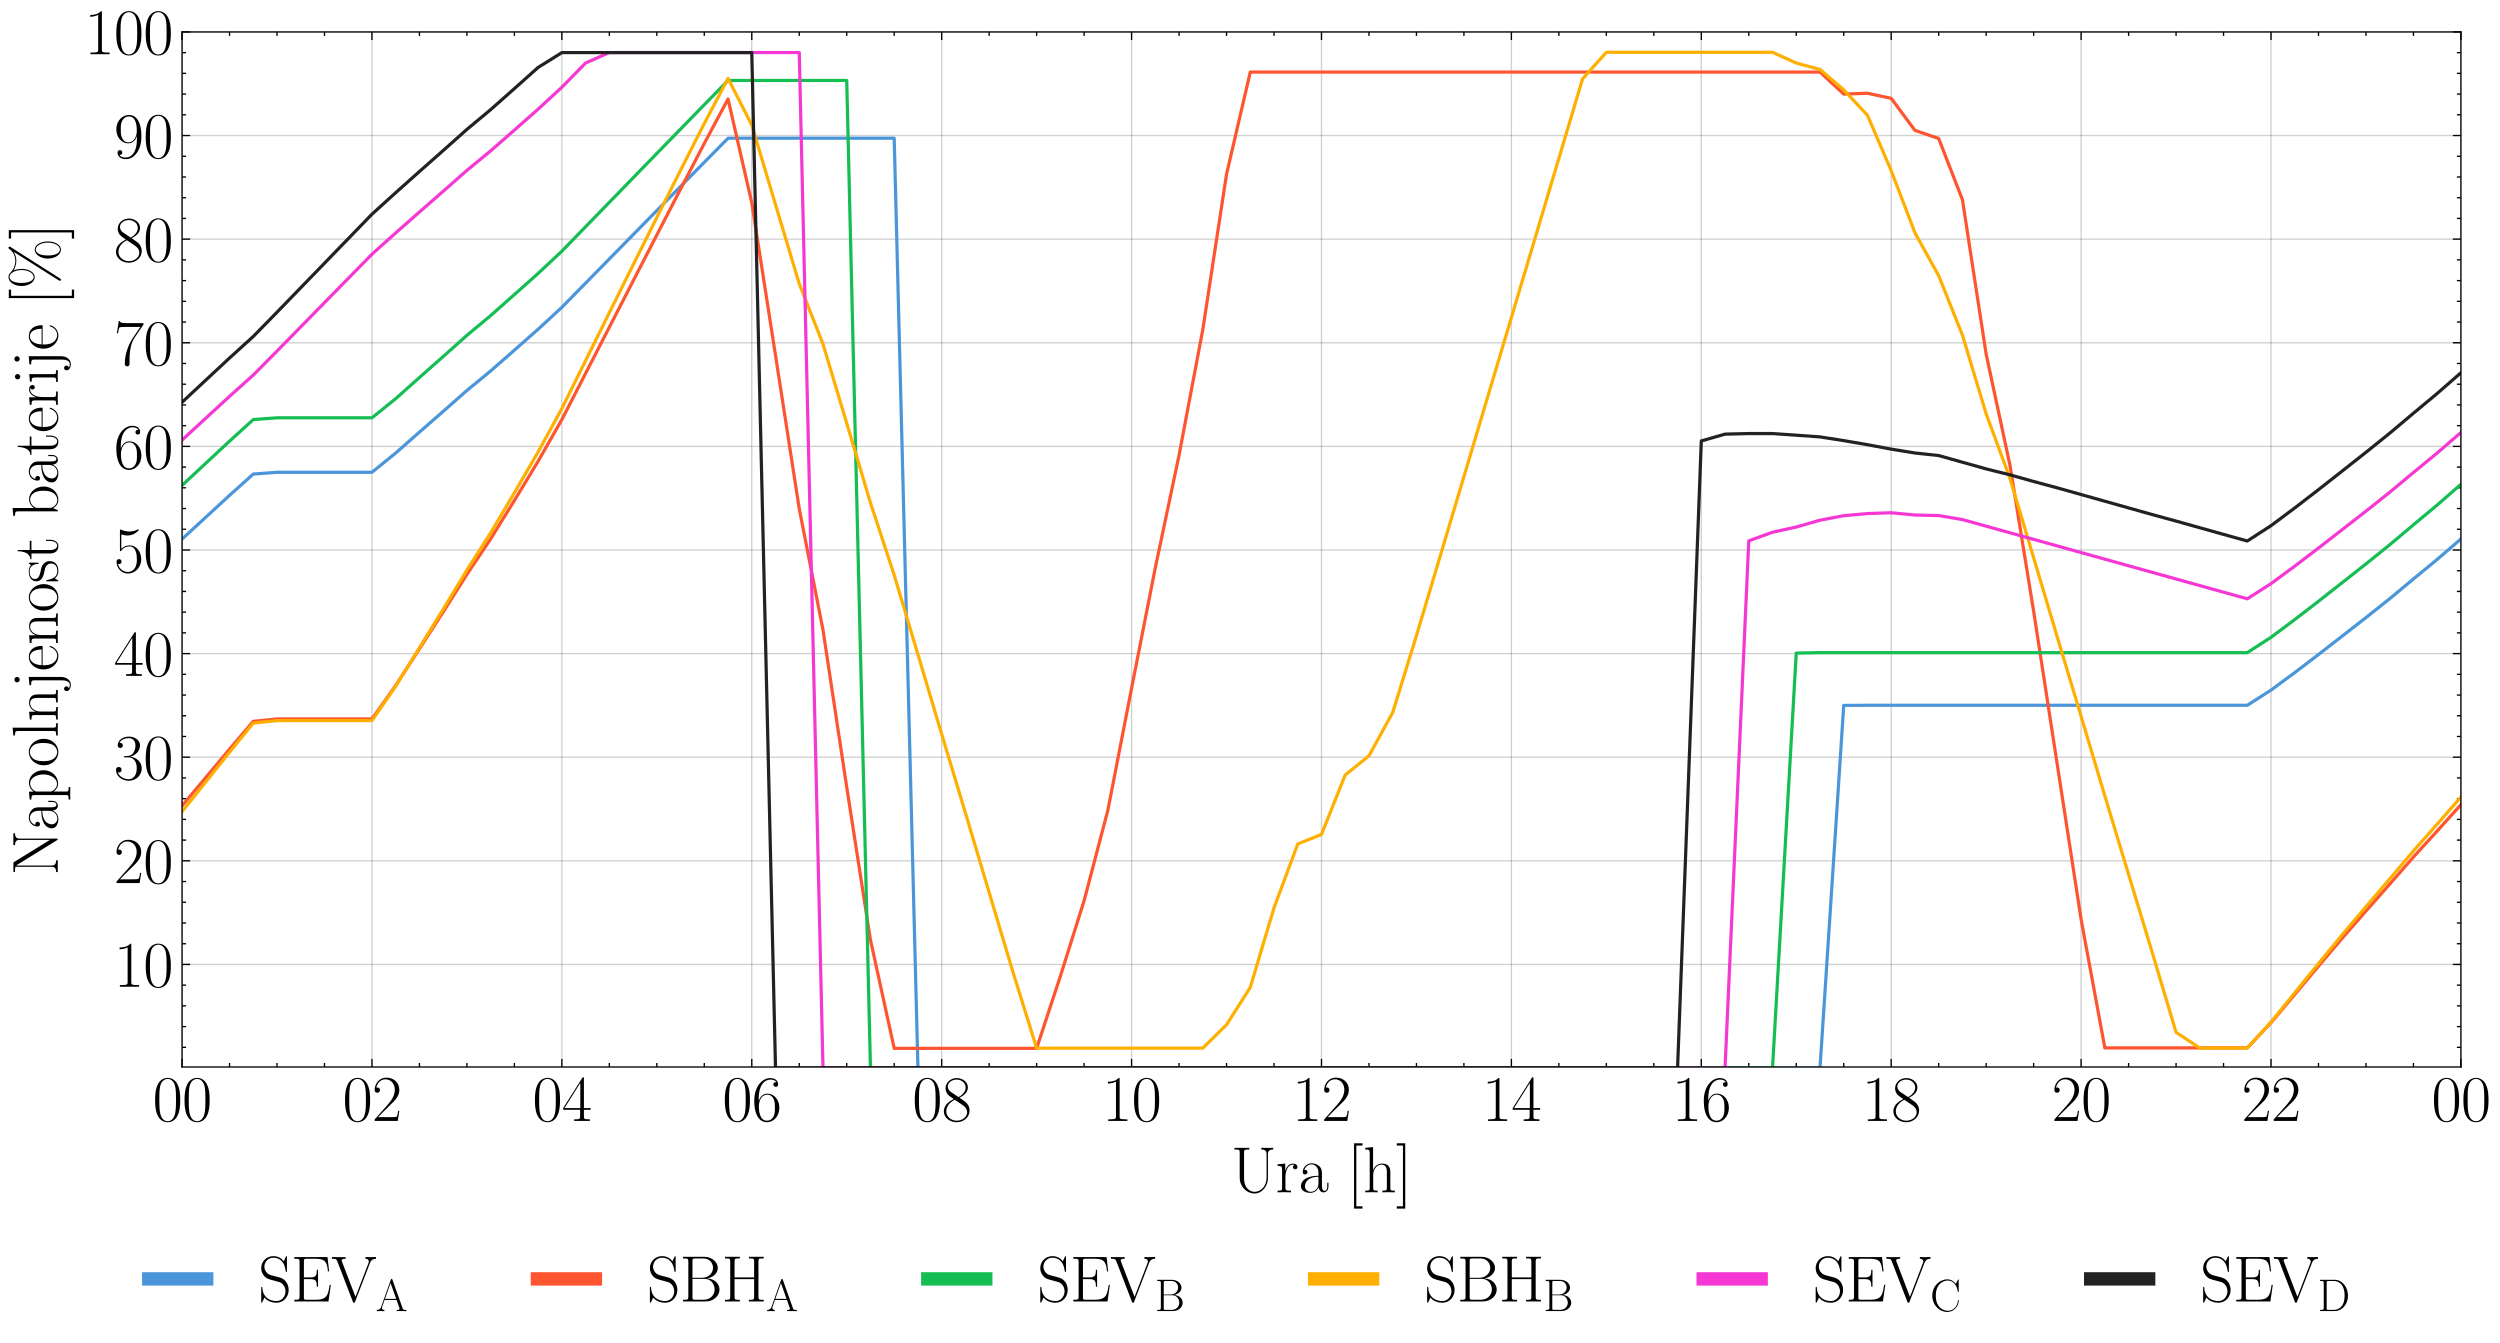 <?xml version="1.0" encoding="utf-8" standalone="no"?>
<!DOCTYPE svg PUBLIC "-//W3C//DTD SVG 1.1//EN"
  "http://www.w3.org/Graphics/SVG/1.1/DTD/svg11.dtd">
<svg height="500.611pt" version="1.1" viewBox="0 0 931.969 500.611" width="931.969pt" xmlns="http://www.w3.org/2000/svg" xmlns:xlink="http://www.w3.org/1999/xlink">
 <defs>
  <style type="text/css">*{stroke-linecap:butt;stroke-linejoin:round;}</style>
 </defs>
 <g id="figure_1">
  <g id="patch_1">
   <path d="M 0 500.611 
L 931.969 500.611 
L 931.969 -0 
L 0 -0 
z
" style="fill:#ffffff;"/>
  </g>
  <g id="axes_1">
   <g id="patch_2">
    <path d="M 67.866 397.768 
L 917.403 397.768 
L 917.403 11.902 
L 67.866 11.902 
z
" style="fill:#ffffff;"/>
   </g>
   <g id="matplotlib.axis_1">
    <g id="xtick_1">
     <g id="line2d_1">
      <path clip-path="url(#p6221205f38)" d="M 67.866 397.768 
L 67.866 11.902 
" style="fill:none;stroke:#444444;stroke-linecap:square;stroke-opacity:0.25;stroke-width:0.5;"/>
     </g>
     <g id="line2d_2">
      <defs>
       <path d="M 0 0 
L 0 -3 
" id="m1f69797b44" style="stroke:#000000;stroke-width:0.5;"/>
      </defs>
      <g>
       <use style="stroke:#000000;stroke-width:0.5;" x="67.866" xlink:href="#m1f69797b44" y="397.768"/>
      </g>
     </g>
     <g id="line2d_3">
      <defs>
       <path d="M 0 0 
L 0 3 
" id="m333451d8da" style="stroke:#000000;stroke-width:0.5;"/>
      </defs>
      <g>
       <use style="stroke:#000000;stroke-width:0.5;" x="67.866" xlink:href="#m333451d8da" y="11.902"/>
      </g>
     </g>
     <g id="text_1">
      <!-- $\mathdefault{00}$ -->
      <g transform="translate(56.9 417.873)scale(0.24 -0.24)">
       <defs>
        <path d="M 2688 2025 
C 2688 2416 2682 3080 2413 3591 
C 2176 4039 1798 4198 1466 4198 
C 1158 4198 768 4058 525 3597 
C 269 3118 243 2524 243 2025 
C 243 1661 250 1106 448 619 
C 723 -39 1216 -128 1466 -128 
C 1760 -128 2208 -7 2470 600 
C 2662 1042 2688 1559 2688 2025 
z
M 1466 -26 
C 1056 -26 813 325 723 812 
C 653 1188 653 1738 653 2096 
C 653 2588 653 2997 736 3387 
C 858 3929 1216 4096 1466 4096 
C 1728 4096 2067 3923 2189 3400 
C 2272 3036 2278 2607 2278 2096 
C 2278 1680 2278 1169 2202 792 
C 2067 95 1690 -26 1466 -26 
z
" id="CMR17-30" transform="scale(0.016)"/>
       </defs>
       <use transform="scale(0.996)" xlink:href="#CMR17-30"/>
       <use transform="translate(45.69 0)scale(0.996)" xlink:href="#CMR17-30"/>
      </g>
     </g>
    </g>
    <g id="xtick_2">
     <g id="line2d_4">
      <path clip-path="url(#p6221205f38)" d="M 138.661 397.768 
L 138.661 11.902 
" style="fill:none;stroke:#444444;stroke-linecap:square;stroke-opacity:0.25;stroke-width:0.5;"/>
     </g>
     <g id="line2d_5">
      <g>
       <use style="stroke:#000000;stroke-width:0.5;" x="138.661" xlink:href="#m1f69797b44" y="397.768"/>
      </g>
     </g>
     <g id="line2d_6">
      <g>
       <use style="stroke:#000000;stroke-width:0.5;" x="138.661" xlink:href="#m333451d8da" y="11.902"/>
      </g>
     </g>
     <g id="text_2">
      <!-- $\mathdefault{02}$ -->
      <g transform="translate(127.695 417.873)scale(0.24 -0.24)">
       <defs>
        <path d="M 2669 989 
L 2554 989 
C 2490 536 2438 459 2413 420 
C 2381 369 1920 369 1830 369 
L 602 369 
C 832 619 1280 1072 1824 1597 
C 2214 1967 2669 2402 2669 3035 
C 2669 3790 2067 4224 1395 4224 
C 691 4224 262 3604 262 3030 
C 262 2780 448 2748 525 2748 
C 589 2748 781 2787 781 3010 
C 781 3207 614 3264 525 3264 
C 486 3264 448 3258 422 3245 
C 544 3790 915 4058 1306 4058 
C 1862 4058 2227 3617 2227 3035 
C 2227 2479 1901 2000 1536 1584 
L 262 146 
L 262 0 
L 2515 0 
L 2669 989 
z
" id="CMR17-32" transform="scale(0.016)"/>
       </defs>
       <use transform="scale(0.996)" xlink:href="#CMR17-30"/>
       <use transform="translate(45.69 0)scale(0.996)" xlink:href="#CMR17-32"/>
      </g>
     </g>
    </g>
    <g id="xtick_3">
     <g id="line2d_7">
      <path clip-path="url(#p6221205f38)" d="M 209.455 397.768 
L 209.455 11.902 
" style="fill:none;stroke:#444444;stroke-linecap:square;stroke-opacity:0.25;stroke-width:0.5;"/>
     </g>
     <g id="line2d_8">
      <g>
       <use style="stroke:#000000;stroke-width:0.5;" x="209.455" xlink:href="#m1f69797b44" y="397.768"/>
      </g>
     </g>
     <g id="line2d_9">
      <g>
       <use style="stroke:#000000;stroke-width:0.5;" x="209.455" xlink:href="#m333451d8da" y="11.902"/>
      </g>
     </g>
     <g id="text_3">
      <!-- $\mathdefault{04}$ -->
      <g transform="translate(198.49 417.873)scale(0.24 -0.24)">
       <defs>
        <path d="M 2150 4122 
C 2150 4256 2144 4256 2029 4256 
L 128 1254 
L 128 1088 
L 1779 1088 
L 1779 457 
C 1779 224 1766 160 1318 160 
L 1197 160 
L 1197 0 
C 1402 0 1747 0 1965 0 
C 2182 0 2528 0 2733 0 
L 2733 160 
L 2611 160 
C 2163 160 2150 224 2150 457 
L 2150 1088 
L 2803 1088 
L 2803 1254 
L 2150 1254 
L 2150 4122 
z
M 1798 3703 
L 1798 1254 
L 256 1254 
L 1798 3703 
z
" id="CMR17-34" transform="scale(0.016)"/>
       </defs>
       <use transform="scale(0.996)" xlink:href="#CMR17-30"/>
       <use transform="translate(45.69 0)scale(0.996)" xlink:href="#CMR17-34"/>
      </g>
     </g>
    </g>
    <g id="xtick_4">
     <g id="line2d_10">
      <path clip-path="url(#p6221205f38)" d="M 280.25 397.768 
L 280.25 11.902 
" style="fill:none;stroke:#444444;stroke-linecap:square;stroke-opacity:0.25;stroke-width:0.5;"/>
     </g>
     <g id="line2d_11">
      <g>
       <use style="stroke:#000000;stroke-width:0.5;" x="280.25" xlink:href="#m1f69797b44" y="397.768"/>
      </g>
     </g>
     <g id="line2d_12">
      <g>
       <use style="stroke:#000000;stroke-width:0.5;" x="280.25" xlink:href="#m333451d8da" y="11.902"/>
      </g>
     </g>
     <g id="text_4">
      <!-- $\mathdefault{06}$ -->
      <g transform="translate(269.285 417.873)scale(0.24 -0.24)">
       <defs>
        <path d="M 678 2176 
C 678 3690 1395 4032 1811 4032 
C 1946 4032 2272 4009 2400 3776 
C 2298 3776 2106 3776 2106 3553 
C 2106 3381 2246 3323 2336 3323 
C 2394 3323 2566 3348 2566 3560 
C 2566 3954 2246 4179 1805 4179 
C 1043 4179 243 3390 243 1984 
C 243 253 966 -128 1478 -128 
C 2099 -128 2688 427 2688 1283 
C 2688 2081 2170 2662 1517 2662 
C 1126 2662 838 2407 678 1960 
L 678 2176 
z
M 1478 25 
C 691 25 691 1200 691 1436 
C 691 1896 909 2560 1504 2560 
C 1613 2560 1926 2560 2138 2120 
C 2253 1870 2253 1609 2253 1289 
C 2253 944 2253 690 2118 434 
C 1978 171 1773 25 1478 25 
z
" id="CMR17-36" transform="scale(0.016)"/>
       </defs>
       <use transform="scale(0.996)" xlink:href="#CMR17-30"/>
       <use transform="translate(45.69 0)scale(0.996)" xlink:href="#CMR17-36"/>
      </g>
     </g>
    </g>
    <g id="xtick_5">
     <g id="line2d_13">
      <path clip-path="url(#p6221205f38)" d="M 351.045 397.768 
L 351.045 11.902 
" style="fill:none;stroke:#444444;stroke-linecap:square;stroke-opacity:0.25;stroke-width:0.5;"/>
     </g>
     <g id="line2d_14">
      <g>
       <use style="stroke:#000000;stroke-width:0.5;" x="351.045" xlink:href="#m1f69797b44" y="397.768"/>
      </g>
     </g>
     <g id="line2d_15">
      <g>
       <use style="stroke:#000000;stroke-width:0.5;" x="351.045" xlink:href="#m333451d8da" y="11.902"/>
      </g>
     </g>
     <g id="text_5">
      <!-- $\mathdefault{08}$ -->
      <g transform="translate(340.079 417.873)scale(0.24 -0.24)">
       <defs>
        <path d="M 1741 2264 
C 2144 2467 2554 2773 2554 3263 
C 2554 3841 1990 4179 1472 4179 
C 890 4179 378 3759 378 3180 
C 378 3021 416 2747 666 2505 
C 730 2442 998 2251 1171 2130 
C 883 1983 211 1634 211 934 
C 211 279 838 -128 1459 -128 
C 2144 -128 2720 362 2720 1010 
C 2720 1590 2330 1857 2074 2029 
L 1741 2264 
z
M 902 2822 
C 851 2854 595 3051 595 3351 
C 595 3739 998 4032 1459 4032 
C 1965 4032 2336 3676 2336 3262 
C 2336 2669 1670 2331 1638 2331 
C 1632 2331 1626 2331 1574 2370 
L 902 2822 
z
M 2080 1519 
C 2176 1449 2483 1240 2483 851 
C 2483 381 2010 25 1472 25 
C 890 25 448 438 448 940 
C 448 1443 838 1862 1280 2060 
L 2080 1519 
z
" id="CMR17-38" transform="scale(0.016)"/>
       </defs>
       <use transform="scale(0.996)" xlink:href="#CMR17-30"/>
       <use transform="translate(45.69 0)scale(0.996)" xlink:href="#CMR17-38"/>
      </g>
     </g>
    </g>
    <g id="xtick_6">
     <g id="line2d_16">
      <path clip-path="url(#p6221205f38)" d="M 421.84 397.768 
L 421.84 11.902 
" style="fill:none;stroke:#444444;stroke-linecap:square;stroke-opacity:0.25;stroke-width:0.5;"/>
     </g>
     <g id="line2d_17">
      <g>
       <use style="stroke:#000000;stroke-width:0.5;" x="421.84" xlink:href="#m1f69797b44" y="397.768"/>
      </g>
     </g>
     <g id="line2d_18">
      <g>
       <use style="stroke:#000000;stroke-width:0.5;" x="421.84" xlink:href="#m333451d8da" y="11.902"/>
      </g>
     </g>
     <g id="text_6">
      <!-- $\mathdefault{10}$ -->
      <g transform="translate(410.874 417.873)scale(0.24 -0.24)">
       <defs>
        <path d="M 1702 4058 
C 1702 4192 1696 4192 1606 4192 
C 1357 3916 979 3827 621 3827 
C 602 3827 570 3827 563 3808 
C 557 3795 557 3782 557 3648 
C 755 3648 1088 3686 1344 3839 
L 1344 461 
C 1344 236 1331 160 781 160 
L 589 160 
L 589 0 
C 896 0 1216 0 1523 0 
C 1830 0 2150 0 2458 0 
L 2458 160 
L 2266 160 
C 1715 160 1702 230 1702 458 
L 1702 4058 
z
" id="CMR17-31" transform="scale(0.016)"/>
       </defs>
       <use transform="scale(0.996)" xlink:href="#CMR17-31"/>
       <use transform="translate(45.69 0)scale(0.996)" xlink:href="#CMR17-30"/>
      </g>
     </g>
    </g>
    <g id="xtick_7">
     <g id="line2d_19">
      <path clip-path="url(#p6221205f38)" d="M 492.635 397.768 
L 492.635 11.902 
" style="fill:none;stroke:#444444;stroke-linecap:square;stroke-opacity:0.25;stroke-width:0.5;"/>
     </g>
     <g id="line2d_20">
      <g>
       <use style="stroke:#000000;stroke-width:0.5;" x="492.635" xlink:href="#m1f69797b44" y="397.768"/>
      </g>
     </g>
     <g id="line2d_21">
      <g>
       <use style="stroke:#000000;stroke-width:0.5;" x="492.635" xlink:href="#m333451d8da" y="11.902"/>
      </g>
     </g>
     <g id="text_7">
      <!-- $\mathdefault{12}$ -->
      <g transform="translate(481.669 417.873)scale(0.24 -0.24)">
       <use transform="scale(0.996)" xlink:href="#CMR17-31"/>
       <use transform="translate(45.69 0)scale(0.996)" xlink:href="#CMR17-32"/>
      </g>
     </g>
    </g>
    <g id="xtick_8">
     <g id="line2d_22">
      <path clip-path="url(#p6221205f38)" d="M 563.429 397.768 
L 563.429 11.902 
" style="fill:none;stroke:#444444;stroke-linecap:square;stroke-opacity:0.25;stroke-width:0.5;"/>
     </g>
     <g id="line2d_23">
      <g>
       <use style="stroke:#000000;stroke-width:0.5;" x="563.429" xlink:href="#m1f69797b44" y="397.768"/>
      </g>
     </g>
     <g id="line2d_24">
      <g>
       <use style="stroke:#000000;stroke-width:0.5;" x="563.429" xlink:href="#m333451d8da" y="11.902"/>
      </g>
     </g>
     <g id="text_8">
      <!-- $\mathdefault{14}$ -->
      <g transform="translate(552.464 417.873)scale(0.24 -0.24)">
       <use transform="scale(0.996)" xlink:href="#CMR17-31"/>
       <use transform="translate(45.69 0)scale(0.996)" xlink:href="#CMR17-34"/>
      </g>
     </g>
    </g>
    <g id="xtick_9">
     <g id="line2d_25">
      <path clip-path="url(#p6221205f38)" d="M 634.224 397.768 
L 634.224 11.902 
" style="fill:none;stroke:#444444;stroke-linecap:square;stroke-opacity:0.25;stroke-width:0.5;"/>
     </g>
     <g id="line2d_26">
      <g>
       <use style="stroke:#000000;stroke-width:0.5;" x="634.224" xlink:href="#m1f69797b44" y="397.768"/>
      </g>
     </g>
     <g id="line2d_27">
      <g>
       <use style="stroke:#000000;stroke-width:0.5;" x="634.224" xlink:href="#m333451d8da" y="11.902"/>
      </g>
     </g>
     <g id="text_9">
      <!-- $\mathdefault{16}$ -->
      <g transform="translate(623.258 417.873)scale(0.24 -0.24)">
       <use transform="scale(0.996)" xlink:href="#CMR17-31"/>
       <use transform="translate(45.69 0)scale(0.996)" xlink:href="#CMR17-36"/>
      </g>
     </g>
    </g>
    <g id="xtick_10">
     <g id="line2d_28">
      <path clip-path="url(#p6221205f38)" d="M 705.019 397.768 
L 705.019 11.902 
" style="fill:none;stroke:#444444;stroke-linecap:square;stroke-opacity:0.25;stroke-width:0.5;"/>
     </g>
     <g id="line2d_29">
      <g>
       <use style="stroke:#000000;stroke-width:0.5;" x="705.019" xlink:href="#m1f69797b44" y="397.768"/>
      </g>
     </g>
     <g id="line2d_30">
      <g>
       <use style="stroke:#000000;stroke-width:0.5;" x="705.019" xlink:href="#m333451d8da" y="11.902"/>
      </g>
     </g>
     <g id="text_10">
      <!-- $\mathdefault{18}$ -->
      <g transform="translate(694.053 417.873)scale(0.24 -0.24)">
       <use transform="scale(0.996)" xlink:href="#CMR17-31"/>
       <use transform="translate(45.69 0)scale(0.996)" xlink:href="#CMR17-38"/>
      </g>
     </g>
    </g>
    <g id="xtick_11">
     <g id="line2d_31">
      <path clip-path="url(#p6221205f38)" d="M 775.814 397.768 
L 775.814 11.902 
" style="fill:none;stroke:#444444;stroke-linecap:square;stroke-opacity:0.25;stroke-width:0.5;"/>
     </g>
     <g id="line2d_32">
      <g>
       <use style="stroke:#000000;stroke-width:0.5;" x="775.814" xlink:href="#m1f69797b44" y="397.768"/>
      </g>
     </g>
     <g id="line2d_33">
      <g>
       <use style="stroke:#000000;stroke-width:0.5;" x="775.814" xlink:href="#m333451d8da" y="11.902"/>
      </g>
     </g>
     <g id="text_11">
      <!-- $\mathdefault{20}$ -->
      <g transform="translate(764.848 417.873)scale(0.24 -0.24)">
       <use transform="scale(0.996)" xlink:href="#CMR17-32"/>
       <use transform="translate(45.69 0)scale(0.996)" xlink:href="#CMR17-30"/>
      </g>
     </g>
    </g>
    <g id="xtick_12">
     <g id="line2d_34">
      <path clip-path="url(#p6221205f38)" d="M 846.608 397.768 
L 846.608 11.902 
" style="fill:none;stroke:#444444;stroke-linecap:square;stroke-opacity:0.25;stroke-width:0.5;"/>
     </g>
     <g id="line2d_35">
      <g>
       <use style="stroke:#000000;stroke-width:0.5;" x="846.608" xlink:href="#m1f69797b44" y="397.768"/>
      </g>
     </g>
     <g id="line2d_36">
      <g>
       <use style="stroke:#000000;stroke-width:0.5;" x="846.608" xlink:href="#m333451d8da" y="11.902"/>
      </g>
     </g>
     <g id="text_12">
      <!-- $\mathdefault{22}$ -->
      <g transform="translate(835.643 417.873)scale(0.24 -0.24)">
       <use transform="scale(0.996)" xlink:href="#CMR17-32"/>
       <use transform="translate(45.69 0)scale(0.996)" xlink:href="#CMR17-32"/>
      </g>
     </g>
    </g>
    <g id="xtick_13">
     <g id="line2d_37">
      <path clip-path="url(#p6221205f38)" d="M 917.403 397.768 
L 917.403 11.902 
" style="fill:none;stroke:#444444;stroke-linecap:square;stroke-opacity:0.25;stroke-width:0.5;"/>
     </g>
     <g id="line2d_38">
      <g>
       <use style="stroke:#000000;stroke-width:0.5;" x="917.403" xlink:href="#m1f69797b44" y="397.768"/>
      </g>
     </g>
     <g id="line2d_39">
      <g>
       <use style="stroke:#000000;stroke-width:0.5;" x="917.403" xlink:href="#m333451d8da" y="11.902"/>
      </g>
     </g>
     <g id="text_13">
      <!-- $\mathdefault{00}$ -->
      <g transform="translate(906.437 417.873)scale(0.24 -0.24)">
       <use transform="scale(0.996)" xlink:href="#CMR17-30"/>
       <use transform="translate(45.69 0)scale(0.996)" xlink:href="#CMR17-30"/>
      </g>
     </g>
    </g>
    <g id="xtick_14">
     <g id="line2d_40">
      <defs>
       <path d="M 0 0 
L 0 -1.5 
" id="m9680223298" style="stroke:#000000;stroke-width:0.5;"/>
      </defs>
      <g>
       <use style="stroke:#000000;stroke-width:0.5;" x="85.565" xlink:href="#m9680223298" y="397.768"/>
      </g>
     </g>
     <g id="line2d_41">
      <defs>
       <path d="M 0 0 
L 0 1.5 
" id="m13ab5a1d55" style="stroke:#000000;stroke-width:0.5;"/>
      </defs>
      <g>
       <use style="stroke:#000000;stroke-width:0.5;" x="85.565" xlink:href="#m13ab5a1d55" y="11.902"/>
      </g>
     </g>
    </g>
    <g id="xtick_15">
     <g id="line2d_42">
      <g>
       <use style="stroke:#000000;stroke-width:0.5;" x="103.263" xlink:href="#m9680223298" y="397.768"/>
      </g>
     </g>
     <g id="line2d_43">
      <g>
       <use style="stroke:#000000;stroke-width:0.5;" x="103.263" xlink:href="#m13ab5a1d55" y="11.902"/>
      </g>
     </g>
    </g>
    <g id="xtick_16">
     <g id="line2d_44">
      <g>
       <use style="stroke:#000000;stroke-width:0.5;" x="120.962" xlink:href="#m9680223298" y="397.768"/>
      </g>
     </g>
     <g id="line2d_45">
      <g>
       <use style="stroke:#000000;stroke-width:0.5;" x="120.962" xlink:href="#m13ab5a1d55" y="11.902"/>
      </g>
     </g>
    </g>
    <g id="xtick_17">
     <g id="line2d_46">
      <g>
       <use style="stroke:#000000;stroke-width:0.5;" x="156.359" xlink:href="#m9680223298" y="397.768"/>
      </g>
     </g>
     <g id="line2d_47">
      <g>
       <use style="stroke:#000000;stroke-width:0.5;" x="156.359" xlink:href="#m13ab5a1d55" y="11.902"/>
      </g>
     </g>
    </g>
    <g id="xtick_18">
     <g id="line2d_48">
      <g>
       <use style="stroke:#000000;stroke-width:0.5;" x="174.058" xlink:href="#m9680223298" y="397.768"/>
      </g>
     </g>
     <g id="line2d_49">
      <g>
       <use style="stroke:#000000;stroke-width:0.5;" x="174.058" xlink:href="#m13ab5a1d55" y="11.902"/>
      </g>
     </g>
    </g>
    <g id="xtick_19">
     <g id="line2d_50">
      <g>
       <use style="stroke:#000000;stroke-width:0.5;" x="191.757" xlink:href="#m9680223298" y="397.768"/>
      </g>
     </g>
     <g id="line2d_51">
      <g>
       <use style="stroke:#000000;stroke-width:0.5;" x="191.757" xlink:href="#m13ab5a1d55" y="11.902"/>
      </g>
     </g>
    </g>
    <g id="xtick_20">
     <g id="line2d_52">
      <g>
       <use style="stroke:#000000;stroke-width:0.5;" x="227.154" xlink:href="#m9680223298" y="397.768"/>
      </g>
     </g>
     <g id="line2d_53">
      <g>
       <use style="stroke:#000000;stroke-width:0.5;" x="227.154" xlink:href="#m13ab5a1d55" y="11.902"/>
      </g>
     </g>
    </g>
    <g id="xtick_21">
     <g id="line2d_54">
      <g>
       <use style="stroke:#000000;stroke-width:0.5;" x="244.853" xlink:href="#m9680223298" y="397.768"/>
      </g>
     </g>
     <g id="line2d_55">
      <g>
       <use style="stroke:#000000;stroke-width:0.5;" x="244.853" xlink:href="#m13ab5a1d55" y="11.902"/>
      </g>
     </g>
    </g>
    <g id="xtick_22">
     <g id="line2d_56">
      <g>
       <use style="stroke:#000000;stroke-width:0.5;" x="262.552" xlink:href="#m9680223298" y="397.768"/>
      </g>
     </g>
     <g id="line2d_57">
      <g>
       <use style="stroke:#000000;stroke-width:0.5;" x="262.552" xlink:href="#m13ab5a1d55" y="11.902"/>
      </g>
     </g>
    </g>
    <g id="xtick_23">
     <g id="line2d_58">
      <g>
       <use style="stroke:#000000;stroke-width:0.5;" x="297.949" xlink:href="#m9680223298" y="397.768"/>
      </g>
     </g>
     <g id="line2d_59">
      <g>
       <use style="stroke:#000000;stroke-width:0.5;" x="297.949" xlink:href="#m13ab5a1d55" y="11.902"/>
      </g>
     </g>
    </g>
    <g id="xtick_24">
     <g id="line2d_60">
      <g>
       <use style="stroke:#000000;stroke-width:0.5;" x="315.648" xlink:href="#m9680223298" y="397.768"/>
      </g>
     </g>
     <g id="line2d_61">
      <g>
       <use style="stroke:#000000;stroke-width:0.5;" x="315.648" xlink:href="#m13ab5a1d55" y="11.902"/>
      </g>
     </g>
    </g>
    <g id="xtick_25">
     <g id="line2d_62">
      <g>
       <use style="stroke:#000000;stroke-width:0.5;" x="333.346" xlink:href="#m9680223298" y="397.768"/>
      </g>
     </g>
     <g id="line2d_63">
      <g>
       <use style="stroke:#000000;stroke-width:0.5;" x="333.346" xlink:href="#m13ab5a1d55" y="11.902"/>
      </g>
     </g>
    </g>
    <g id="xtick_26">
     <g id="line2d_64">
      <g>
       <use style="stroke:#000000;stroke-width:0.5;" x="368.744" xlink:href="#m9680223298" y="397.768"/>
      </g>
     </g>
     <g id="line2d_65">
      <g>
       <use style="stroke:#000000;stroke-width:0.5;" x="368.744" xlink:href="#m13ab5a1d55" y="11.902"/>
      </g>
     </g>
    </g>
    <g id="xtick_27">
     <g id="line2d_66">
      <g>
       <use style="stroke:#000000;stroke-width:0.5;" x="386.442" xlink:href="#m9680223298" y="397.768"/>
      </g>
     </g>
     <g id="line2d_67">
      <g>
       <use style="stroke:#000000;stroke-width:0.5;" x="386.442" xlink:href="#m13ab5a1d55" y="11.902"/>
      </g>
     </g>
    </g>
    <g id="xtick_28">
     <g id="line2d_68">
      <g>
       <use style="stroke:#000000;stroke-width:0.5;" x="404.141" xlink:href="#m9680223298" y="397.768"/>
      </g>
     </g>
     <g id="line2d_69">
      <g>
       <use style="stroke:#000000;stroke-width:0.5;" x="404.141" xlink:href="#m13ab5a1d55" y="11.902"/>
      </g>
     </g>
    </g>
    <g id="xtick_29">
     <g id="line2d_70">
      <g>
       <use style="stroke:#000000;stroke-width:0.5;" x="439.538" xlink:href="#m9680223298" y="397.768"/>
      </g>
     </g>
     <g id="line2d_71">
      <g>
       <use style="stroke:#000000;stroke-width:0.5;" x="439.538" xlink:href="#m13ab5a1d55" y="11.902"/>
      </g>
     </g>
    </g>
    <g id="xtick_30">
     <g id="line2d_72">
      <g>
       <use style="stroke:#000000;stroke-width:0.5;" x="457.237" xlink:href="#m9680223298" y="397.768"/>
      </g>
     </g>
     <g id="line2d_73">
      <g>
       <use style="stroke:#000000;stroke-width:0.5;" x="457.237" xlink:href="#m13ab5a1d55" y="11.902"/>
      </g>
     </g>
    </g>
    <g id="xtick_31">
     <g id="line2d_74">
      <g>
       <use style="stroke:#000000;stroke-width:0.5;" x="474.936" xlink:href="#m9680223298" y="397.768"/>
      </g>
     </g>
     <g id="line2d_75">
      <g>
       <use style="stroke:#000000;stroke-width:0.5;" x="474.936" xlink:href="#m13ab5a1d55" y="11.902"/>
      </g>
     </g>
    </g>
    <g id="xtick_32">
     <g id="line2d_76">
      <g>
       <use style="stroke:#000000;stroke-width:0.5;" x="510.333" xlink:href="#m9680223298" y="397.768"/>
      </g>
     </g>
     <g id="line2d_77">
      <g>
       <use style="stroke:#000000;stroke-width:0.5;" x="510.333" xlink:href="#m13ab5a1d55" y="11.902"/>
      </g>
     </g>
    </g>
    <g id="xtick_33">
     <g id="line2d_78">
      <g>
       <use style="stroke:#000000;stroke-width:0.5;" x="528.032" xlink:href="#m9680223298" y="397.768"/>
      </g>
     </g>
     <g id="line2d_79">
      <g>
       <use style="stroke:#000000;stroke-width:0.5;" x="528.032" xlink:href="#m13ab5a1d55" y="11.902"/>
      </g>
     </g>
    </g>
    <g id="xtick_34">
     <g id="line2d_80">
      <g>
       <use style="stroke:#000000;stroke-width:0.5;" x="545.731" xlink:href="#m9680223298" y="397.768"/>
      </g>
     </g>
     <g id="line2d_81">
      <g>
       <use style="stroke:#000000;stroke-width:0.5;" x="545.731" xlink:href="#m13ab5a1d55" y="11.902"/>
      </g>
     </g>
    </g>
    <g id="xtick_35">
     <g id="line2d_82">
      <g>
       <use style="stroke:#000000;stroke-width:0.5;" x="581.128" xlink:href="#m9680223298" y="397.768"/>
      </g>
     </g>
     <g id="line2d_83">
      <g>
       <use style="stroke:#000000;stroke-width:0.5;" x="581.128" xlink:href="#m13ab5a1d55" y="11.902"/>
      </g>
     </g>
    </g>
    <g id="xtick_36">
     <g id="line2d_84">
      <g>
       <use style="stroke:#000000;stroke-width:0.5;" x="598.827" xlink:href="#m9680223298" y="397.768"/>
      </g>
     </g>
     <g id="line2d_85">
      <g>
       <use style="stroke:#000000;stroke-width:0.5;" x="598.827" xlink:href="#m13ab5a1d55" y="11.902"/>
      </g>
     </g>
    </g>
    <g id="xtick_37">
     <g id="line2d_86">
      <g>
       <use style="stroke:#000000;stroke-width:0.5;" x="616.525" xlink:href="#m9680223298" y="397.768"/>
      </g>
     </g>
     <g id="line2d_87">
      <g>
       <use style="stroke:#000000;stroke-width:0.5;" x="616.525" xlink:href="#m13ab5a1d55" y="11.902"/>
      </g>
     </g>
    </g>
    <g id="xtick_38">
     <g id="line2d_88">
      <g>
       <use style="stroke:#000000;stroke-width:0.5;" x="651.923" xlink:href="#m9680223298" y="397.768"/>
      </g>
     </g>
     <g id="line2d_89">
      <g>
       <use style="stroke:#000000;stroke-width:0.5;" x="651.923" xlink:href="#m13ab5a1d55" y="11.902"/>
      </g>
     </g>
    </g>
    <g id="xtick_39">
     <g id="line2d_90">
      <g>
       <use style="stroke:#000000;stroke-width:0.5;" x="669.621" xlink:href="#m9680223298" y="397.768"/>
      </g>
     </g>
     <g id="line2d_91">
      <g>
       <use style="stroke:#000000;stroke-width:0.5;" x="669.621" xlink:href="#m13ab5a1d55" y="11.902"/>
      </g>
     </g>
    </g>
    <g id="xtick_40">
     <g id="line2d_92">
      <g>
       <use style="stroke:#000000;stroke-width:0.5;" x="687.32" xlink:href="#m9680223298" y="397.768"/>
      </g>
     </g>
     <g id="line2d_93">
      <g>
       <use style="stroke:#000000;stroke-width:0.5;" x="687.32" xlink:href="#m13ab5a1d55" y="11.902"/>
      </g>
     </g>
    </g>
    <g id="xtick_41">
     <g id="line2d_94">
      <g>
       <use style="stroke:#000000;stroke-width:0.5;" x="722.718" xlink:href="#m9680223298" y="397.768"/>
      </g>
     </g>
     <g id="line2d_95">
      <g>
       <use style="stroke:#000000;stroke-width:0.5;" x="722.718" xlink:href="#m13ab5a1d55" y="11.902"/>
      </g>
     </g>
    </g>
    <g id="xtick_42">
     <g id="line2d_96">
      <g>
       <use style="stroke:#000000;stroke-width:0.5;" x="740.416" xlink:href="#m9680223298" y="397.768"/>
      </g>
     </g>
     <g id="line2d_97">
      <g>
       <use style="stroke:#000000;stroke-width:0.5;" x="740.416" xlink:href="#m13ab5a1d55" y="11.902"/>
      </g>
     </g>
    </g>
    <g id="xtick_43">
     <g id="line2d_98">
      <g>
       <use style="stroke:#000000;stroke-width:0.5;" x="758.115" xlink:href="#m9680223298" y="397.768"/>
      </g>
     </g>
     <g id="line2d_99">
      <g>
       <use style="stroke:#000000;stroke-width:0.5;" x="758.115" xlink:href="#m13ab5a1d55" y="11.902"/>
      </g>
     </g>
    </g>
    <g id="xtick_44">
     <g id="line2d_100">
      <g>
       <use style="stroke:#000000;stroke-width:0.5;" x="793.512" xlink:href="#m9680223298" y="397.768"/>
      </g>
     </g>
     <g id="line2d_101">
      <g>
       <use style="stroke:#000000;stroke-width:0.5;" x="793.512" xlink:href="#m13ab5a1d55" y="11.902"/>
      </g>
     </g>
    </g>
    <g id="xtick_45">
     <g id="line2d_102">
      <g>
       <use style="stroke:#000000;stroke-width:0.5;" x="811.211" xlink:href="#m9680223298" y="397.768"/>
      </g>
     </g>
     <g id="line2d_103">
      <g>
       <use style="stroke:#000000;stroke-width:0.5;" x="811.211" xlink:href="#m13ab5a1d55" y="11.902"/>
      </g>
     </g>
    </g>
    <g id="xtick_46">
     <g id="line2d_104">
      <g>
       <use style="stroke:#000000;stroke-width:0.5;" x="828.91" xlink:href="#m9680223298" y="397.768"/>
      </g>
     </g>
     <g id="line2d_105">
      <g>
       <use style="stroke:#000000;stroke-width:0.5;" x="828.91" xlink:href="#m13ab5a1d55" y="11.902"/>
      </g>
     </g>
    </g>
    <g id="xtick_47">
     <g id="line2d_106">
      <g>
       <use style="stroke:#000000;stroke-width:0.5;" x="864.307" xlink:href="#m9680223298" y="397.768"/>
      </g>
     </g>
     <g id="line2d_107">
      <g>
       <use style="stroke:#000000;stroke-width:0.5;" x="864.307" xlink:href="#m13ab5a1d55" y="11.902"/>
      </g>
     </g>
    </g>
    <g id="xtick_48">
     <g id="line2d_108">
      <g>
       <use style="stroke:#000000;stroke-width:0.5;" x="882.006" xlink:href="#m9680223298" y="397.768"/>
      </g>
     </g>
     <g id="line2d_109">
      <g>
       <use style="stroke:#000000;stroke-width:0.5;" x="882.006" xlink:href="#m13ab5a1d55" y="11.902"/>
      </g>
     </g>
    </g>
    <g id="xtick_49">
     <g id="line2d_110">
      <g>
       <use style="stroke:#000000;stroke-width:0.5;" x="899.704" xlink:href="#m9680223298" y="397.768"/>
      </g>
     </g>
     <g id="line2d_111">
      <g>
       <use style="stroke:#000000;stroke-width:0.5;" x="899.704" xlink:href="#m13ab5a1d55" y="11.902"/>
      </g>
     </g>
    </g>
    <g id="text_14">
     <!-- Ura [h] -->
     <g transform="translate(458.944 444.435)scale(0.24 -0.24)">
      <defs>
       <path d="M 3456 1433 
C 3456 579 2899 38 2291 38 
C 1965 38 1670 210 1491 477 
C 1286 783 1261 1178 1261 1401 
L 1261 3874 
C 1261 4160 1331 4160 1773 4160 
L 1773 4320 
C 1587 4320 1248 4320 1050 4320 
C 851 4320 512 4320 326 4320 
L 326 4160 
C 768 4160 838 4160 838 3874 
L 838 1433 
C 838 516 1536 -128 2278 -128 
C 3110 -128 3590 719 3590 1344 
L 3590 3766 
C 3590 4122 3917 4160 4102 4160 
L 4102 4326 
C 3955 4320 3686 4320 3526 4320 
C 3366 4320 3091 4320 2944 4326 
L 2944 4160 
C 3456 4160 3456 3861 3456 3702 
L 3456 1433 
z
" id="CMR17-55" transform="scale(0.016)"/>
       <path d="M 960 1497 
C 960 2112 1222 2688 1702 2688 
C 1747 2688 1792 2682 1837 2662 
C 1837 2662 1696 2617 1696 2452 
C 1696 2298 1818 2234 1914 2234 
C 1990 2234 2131 2279 2131 2458 
C 2131 2663 1926 2790 1709 2790 
C 1222 2790 1011 2317 947 2093 
L 941 2093 
L 941 2790 
L 198 2720 
L 198 2554 
C 576 2554 634 2515 634 2208 
L 634 428 
C 634 184 608 153 198 153 
L 198 -13 
C 352 0 646 0 813 0 
C 998 0 1325 0 1498 -13 
L 1498 153 
C 1037 153 960 153 960 440 
L 960 1497 
z
" id="CMR17-72" transform="scale(0.016)"/>
       <path d="M 2304 1653 
C 2304 2072 2304 2294 2035 2543 
C 1798 2752 1523 2816 1306 2816 
C 800 2816 435 2407 435 1971 
C 435 1728 627 1728 666 1728 
C 749 1728 896 1778 896 1954 
C 896 2112 774 2181 666 2181 
C 640 2181 608 2174 589 2168 
C 723 2592 1069 2714 1293 2714 
C 1613 2714 1965 2429 1965 1885 
L 1965 1600 
C 1587 1600 1133 1549 774 1357 
C 371 1133 256 813 256 570 
C 256 77 832 -64 1171 -64 
C 1523 -64 1850 139 1990 511 
C 2003 233 2182 -18 2464 -18 
C 2598 -18 2938 70 2938 567 
L 2938 920 
L 2822 920 
L 2822 562 
C 2822 178 2650 128 2566 128 
C 2304 128 2304 458 2304 738 
L 2304 1653 
z
M 1965 870 
C 1965 317 1568 38 1216 38 
C 896 38 646 275 646 570 
C 646 761 730 1100 1101 1305 
C 1408 1478 1760 1504 1965 1504 
L 1965 870 
z
" id="CMR17-61" transform="scale(0.016)"/>
       <path d="M 1504 -1600 
L 1504 -1377 
L 902 -1377 
L 902 4544 
L 1504 4544 
L 1504 4767 
L 678 4767 
L 678 -1600 
L 1504 -1600 
z
" id="CMR17-5b" transform="scale(0.016)"/>
       <path d="M 2656 1933 
C 2656 2259 2592 2790 1837 2790 
C 1312 2790 1056 2368 979 2157 
L 973 2157 
L 973 4396 
L 211 4326 
L 211 4160 
C 589 4160 646 4122 646 3817 
L 646 426 
C 646 184 621 153 211 153 
L 211 -13 
C 365 0 646 0 813 0 
C 979 0 1267 0 1421 -13 
L 1421 153 
C 1011 153 986 178 986 428 
L 986 1658 
C 986 2247 1344 2688 1792 2688 
C 2266 2688 2317 2266 2317 1958 
L 2317 428 
C 2317 184 2291 153 1882 153 
L 1882 -13 
C 2035 0 2317 0 2483 0 
C 2650 0 2938 0 3091 -13 
L 3091 153 
C 2682 153 2656 178 2656 428 
L 2656 1933 
z
" id="CMR17-68" transform="scale(0.016)"/>
       <path d="M 915 4767 
L 90 4767 
L 90 4544 
L 691 4544 
L 691 -1377 
L 90 -1377 
L 90 -1600 
L 915 -1600 
L 915 4767 
z
" id="CMR17-5d" transform="scale(0.016)"/>
      </defs>
      <use transform="scale(0.996)" xlink:href="#CMR17-55"/>
      <use transform="translate(69.072 0)scale(0.996)" xlink:href="#CMR17-72"/>
      <use transform="translate(104.353 0)scale(0.996)" xlink:href="#CMR17-61"/>
      <use transform="translate(180.12 0)scale(0.996)" xlink:href="#CMR17-5b"/>
      <use transform="translate(204.991 0)scale(0.996)" xlink:href="#CMR17-68"/>
      <use transform="translate(255.886 0)scale(0.996)" xlink:href="#CMR17-5d"/>
     </g>
    </g>
   </g>
   <g id="matplotlib.axis_2">
    <g id="ytick_1">
     <g id="line2d_112">
      <path clip-path="url(#p6221205f38)" d="M 67.866 359.529 
L 917.403 359.529 
" style="fill:none;stroke:#444444;stroke-linecap:square;stroke-opacity:0.25;stroke-width:0.5;"/>
     </g>
     <g id="line2d_113">
      <defs>
       <path d="M 0 0 
L 3 0 
" id="m9d268aa9d3" style="stroke:#000000;stroke-width:0.5;"/>
      </defs>
      <g>
       <use style="stroke:#000000;stroke-width:0.5;" x="67.866" xlink:href="#m9d268aa9d3" y="359.529"/>
      </g>
     </g>
     <g id="line2d_114">
      <defs>
       <path d="M 0 0 
L -3 0 
" id="mfde72708ee" style="stroke:#000000;stroke-width:0.5;"/>
      </defs>
      <g>
       <use style="stroke:#000000;stroke-width:0.5;" x="917.403" xlink:href="#mfde72708ee" y="359.529"/>
      </g>
     </g>
     <g id="text_15">
      <!-- $\mathdefault{10}$ -->
      <g transform="translate(42.435 367.832)scale(0.24 -0.24)">
       <use transform="scale(0.996)" xlink:href="#CMR17-31"/>
       <use transform="translate(45.69 0)scale(0.996)" xlink:href="#CMR17-30"/>
      </g>
     </g>
    </g>
    <g id="ytick_2">
     <g id="line2d_115">
      <path clip-path="url(#p6221205f38)" d="M 67.866 320.904 
L 917.403 320.904 
" style="fill:none;stroke:#444444;stroke-linecap:square;stroke-opacity:0.25;stroke-width:0.5;"/>
     </g>
     <g id="line2d_116">
      <g>
       <use style="stroke:#000000;stroke-width:0.5;" x="67.866" xlink:href="#m9d268aa9d3" y="320.904"/>
      </g>
     </g>
     <g id="line2d_117">
      <g>
       <use style="stroke:#000000;stroke-width:0.5;" x="917.403" xlink:href="#mfde72708ee" y="320.904"/>
      </g>
     </g>
     <g id="text_16">
      <!-- $\mathdefault{20}$ -->
      <g transform="translate(42.435 329.206)scale(0.24 -0.24)">
       <use transform="scale(0.996)" xlink:href="#CMR17-32"/>
       <use transform="translate(45.69 0)scale(0.996)" xlink:href="#CMR17-30"/>
      </g>
     </g>
    </g>
    <g id="ytick_3">
     <g id="line2d_118">
      <path clip-path="url(#p6221205f38)" d="M 67.866 282.279 
L 917.403 282.279 
" style="fill:none;stroke:#444444;stroke-linecap:square;stroke-opacity:0.25;stroke-width:0.5;"/>
     </g>
     <g id="line2d_119">
      <g>
       <use style="stroke:#000000;stroke-width:0.5;" x="67.866" xlink:href="#m9d268aa9d3" y="282.279"/>
      </g>
     </g>
     <g id="line2d_120">
      <g>
       <use style="stroke:#000000;stroke-width:0.5;" x="917.403" xlink:href="#mfde72708ee" y="282.279"/>
      </g>
     </g>
     <g id="text_17">
      <!-- $\mathdefault{30}$ -->
      <g transform="translate(42.435 290.581)scale(0.24 -0.24)">
       <defs>
        <path d="M 1414 2157 
C 1984 2157 2234 1662 2234 1090 
C 2234 320 1824 25 1453 25 
C 1114 25 563 194 390 693 
C 422 680 454 680 486 680 
C 640 680 755 782 755 948 
C 755 1133 614 1216 486 1216 
C 378 1216 211 1165 211 926 
C 211 335 787 -128 1466 -128 
C 2176 -128 2720 430 2720 1085 
C 2720 1707 2208 2157 1600 2227 
C 2086 2328 2554 2756 2554 3329 
C 2554 3820 2048 4179 1472 4179 
C 890 4179 378 3829 378 3329 
C 378 3110 544 3072 627 3072 
C 762 3072 877 3155 877 3321 
C 877 3486 762 3569 627 3569 
C 602 3569 570 3569 544 3557 
C 730 3959 1235 4032 1459 4032 
C 1683 4032 2106 3925 2106 3320 
C 2106 3143 2080 2828 1862 2550 
C 1670 2304 1453 2304 1242 2284 
C 1210 2284 1062 2269 1037 2269 
C 992 2263 966 2257 966 2208 
C 966 2163 973 2157 1101 2157 
L 1414 2157 
z
" id="CMR17-33" transform="scale(0.016)"/>
       </defs>
       <use transform="scale(0.996)" xlink:href="#CMR17-33"/>
       <use transform="translate(45.69 0)scale(0.996)" xlink:href="#CMR17-30"/>
      </g>
     </g>
    </g>
    <g id="ytick_4">
     <g id="line2d_121">
      <path clip-path="url(#p6221205f38)" d="M 67.866 243.654 
L 917.403 243.654 
" style="fill:none;stroke:#444444;stroke-linecap:square;stroke-opacity:0.25;stroke-width:0.5;"/>
     </g>
     <g id="line2d_122">
      <g>
       <use style="stroke:#000000;stroke-width:0.5;" x="67.866" xlink:href="#m9d268aa9d3" y="243.654"/>
      </g>
     </g>
     <g id="line2d_123">
      <g>
       <use style="stroke:#000000;stroke-width:0.5;" x="917.403" xlink:href="#mfde72708ee" y="243.654"/>
      </g>
     </g>
     <g id="text_18">
      <!-- $\mathdefault{40}$ -->
      <g transform="translate(42.435 251.956)scale(0.24 -0.24)">
       <use transform="scale(0.996)" xlink:href="#CMR17-34"/>
       <use transform="translate(45.69 0)scale(0.996)" xlink:href="#CMR17-30"/>
      </g>
     </g>
    </g>
    <g id="ytick_5">
     <g id="line2d_124">
      <path clip-path="url(#p6221205f38)" d="M 67.866 205.028 
L 917.403 205.028 
" style="fill:none;stroke:#444444;stroke-linecap:square;stroke-opacity:0.25;stroke-width:0.5;"/>
     </g>
     <g id="line2d_125">
      <g>
       <use style="stroke:#000000;stroke-width:0.5;" x="67.866" xlink:href="#m9d268aa9d3" y="205.028"/>
      </g>
     </g>
     <g id="line2d_126">
      <g>
       <use style="stroke:#000000;stroke-width:0.5;" x="917.403" xlink:href="#mfde72708ee" y="205.028"/>
      </g>
     </g>
     <g id="text_19">
      <!-- $\mathdefault{50}$ -->
      <g transform="translate(42.435 213.331)scale(0.24 -0.24)">
       <defs>
        <path d="M 730 3692 
C 794 3666 1056 3584 1325 3584 
C 1920 3584 2246 3911 2432 4100 
C 2432 4157 2432 4192 2394 4192 
C 2387 4192 2374 4192 2323 4163 
C 2099 4058 1837 3973 1517 3973 
C 1325 3973 1037 3999 723 4139 
C 653 4171 640 4171 634 4171 
C 602 4171 595 4164 595 4037 
L 595 2203 
C 595 2089 595 2057 659 2057 
C 691 2057 704 2070 736 2114 
C 941 2401 1222 2522 1542 2522 
C 1766 2522 2246 2382 2246 1289 
C 2246 1085 2246 715 2054 421 
C 1894 159 1645 25 1370 25 
C 947 25 518 320 403 814 
C 429 807 480 795 506 795 
C 589 795 749 840 749 1038 
C 749 1210 627 1280 506 1280 
C 358 1280 262 1190 262 1011 
C 262 454 704 -128 1382 -128 
C 2042 -128 2669 440 2669 1264 
C 2669 2030 2170 2624 1549 2624 
C 1222 2624 947 2503 730 2274 
L 730 3692 
z
" id="CMR17-35" transform="scale(0.016)"/>
       </defs>
       <use transform="scale(0.996)" xlink:href="#CMR17-35"/>
       <use transform="translate(45.69 0)scale(0.996)" xlink:href="#CMR17-30"/>
      </g>
     </g>
    </g>
    <g id="ytick_6">
     <g id="line2d_127">
      <path clip-path="url(#p6221205f38)" d="M 67.866 166.403 
L 917.403 166.403 
" style="fill:none;stroke:#444444;stroke-linecap:square;stroke-opacity:0.25;stroke-width:0.5;"/>
     </g>
     <g id="line2d_128">
      <g>
       <use style="stroke:#000000;stroke-width:0.5;" x="67.866" xlink:href="#m9d268aa9d3" y="166.403"/>
      </g>
     </g>
     <g id="line2d_129">
      <g>
       <use style="stroke:#000000;stroke-width:0.5;" x="917.403" xlink:href="#mfde72708ee" y="166.403"/>
      </g>
     </g>
     <g id="text_20">
      <!-- $\mathdefault{60}$ -->
      <g transform="translate(42.435 174.705)scale(0.24 -0.24)">
       <use transform="scale(0.996)" xlink:href="#CMR17-36"/>
       <use transform="translate(45.69 0)scale(0.996)" xlink:href="#CMR17-30"/>
      </g>
     </g>
    </g>
    <g id="ytick_7">
     <g id="line2d_130">
      <path clip-path="url(#p6221205f38)" d="M 67.866 127.778 
L 917.403 127.778 
" style="fill:none;stroke:#444444;stroke-linecap:square;stroke-opacity:0.25;stroke-width:0.5;"/>
     </g>
     <g id="line2d_131">
      <g>
       <use style="stroke:#000000;stroke-width:0.5;" x="67.866" xlink:href="#m9d268aa9d3" y="127.778"/>
      </g>
     </g>
     <g id="line2d_132">
      <g>
       <use style="stroke:#000000;stroke-width:0.5;" x="917.403" xlink:href="#mfde72708ee" y="127.778"/>
      </g>
     </g>
     <g id="text_21">
      <!-- $\mathdefault{70}$ -->
      <g transform="translate(42.435 136.08)scale(0.24 -0.24)">
       <defs>
        <path d="M 2886 3941 
L 2886 4081 
L 1382 4081 
C 634 4081 621 4165 595 4288 
L 480 4288 
L 294 3094 
L 410 3094 
C 429 3215 474 3540 550 3661 
C 589 3712 1062 3712 1171 3712 
L 2579 3712 
L 1869 2661 
C 1395 1954 1069 999 1069 165 
C 1069 89 1069 -128 1299 -128 
C 1530 -128 1530 89 1530 171 
L 1530 465 
C 1530 1508 1709 2196 2003 2636 
L 2886 3941 
z
" id="CMR17-37" transform="scale(0.016)"/>
       </defs>
       <use transform="scale(0.996)" xlink:href="#CMR17-37"/>
       <use transform="translate(45.69 0)scale(0.996)" xlink:href="#CMR17-30"/>
      </g>
     </g>
    </g>
    <g id="ytick_8">
     <g id="line2d_133">
      <path clip-path="url(#p6221205f38)" d="M 67.866 89.153 
L 917.403 89.153 
" style="fill:none;stroke:#444444;stroke-linecap:square;stroke-opacity:0.25;stroke-width:0.5;"/>
     </g>
     <g id="line2d_134">
      <g>
       <use style="stroke:#000000;stroke-width:0.5;" x="67.866" xlink:href="#m9d268aa9d3" y="89.153"/>
      </g>
     </g>
     <g id="line2d_135">
      <g>
       <use style="stroke:#000000;stroke-width:0.5;" x="917.403" xlink:href="#mfde72708ee" y="89.153"/>
      </g>
     </g>
     <g id="text_22">
      <!-- $\mathdefault{80}$ -->
      <g transform="translate(42.435 97.455)scale(0.24 -0.24)">
       <use transform="scale(0.996)" xlink:href="#CMR17-38"/>
       <use transform="translate(45.69 0)scale(0.996)" xlink:href="#CMR17-30"/>
      </g>
     </g>
    </g>
    <g id="ytick_9">
     <g id="line2d_136">
      <path clip-path="url(#p6221205f38)" d="M 67.866 50.527 
L 917.403 50.527 
" style="fill:none;stroke:#444444;stroke-linecap:square;stroke-opacity:0.25;stroke-width:0.5;"/>
     </g>
     <g id="line2d_137">
      <g>
       <use style="stroke:#000000;stroke-width:0.5;" x="67.866" xlink:href="#m9d268aa9d3" y="50.527"/>
      </g>
     </g>
     <g id="line2d_138">
      <g>
       <use style="stroke:#000000;stroke-width:0.5;" x="917.403" xlink:href="#mfde72708ee" y="50.527"/>
      </g>
     </g>
     <g id="text_23">
      <!-- $\mathdefault{90}$ -->
      <g transform="translate(42.435 58.83)scale(0.24 -0.24)">
       <defs>
        <path d="M 2253 1864 
C 2253 464 1670 31 1190 31 
C 1043 31 685 31 538 294 
C 704 268 826 357 826 518 
C 826 692 685 749 595 749 
C 538 749 365 723 365 506 
C 365 71 742 -128 1203 -128 
C 1939 -128 2688 674 2688 2073 
C 2688 3817 1971 4179 1485 4179 
C 851 4179 243 3628 243 2778 
C 243 1991 762 1408 1414 1408 
C 1952 1408 2189 1903 2253 2112 
L 2253 1864 
z
M 1427 1510 
C 1254 1510 1011 1542 813 1922 
C 678 2169 678 2461 678 2771 
C 678 3146 678 3405 858 3684 
C 947 3817 1114 4032 1485 4032 
C 2240 4032 2240 2885 2240 2632 
C 2240 2182 2035 1510 1427 1510 
z
" id="CMR17-39" transform="scale(0.016)"/>
       </defs>
       <use transform="scale(0.996)" xlink:href="#CMR17-39"/>
       <use transform="translate(45.69 0)scale(0.996)" xlink:href="#CMR17-30"/>
      </g>
     </g>
    </g>
    <g id="ytick_10">
     <g id="line2d_139">
      <path clip-path="url(#p6221205f38)" d="M 67.866 11.902 
L 917.403 11.902 
" style="fill:none;stroke:#444444;stroke-linecap:square;stroke-opacity:0.25;stroke-width:0.5;"/>
     </g>
     <g id="line2d_140">
      <g>
       <use style="stroke:#000000;stroke-width:0.5;" x="67.866" xlink:href="#m9d268aa9d3" y="11.902"/>
      </g>
     </g>
     <g id="line2d_141">
      <g>
       <use style="stroke:#000000;stroke-width:0.5;" x="917.403" xlink:href="#mfde72708ee" y="11.902"/>
      </g>
     </g>
     <g id="text_24">
      <!-- $\mathdefault{100}$ -->
      <g transform="translate(31.469 20.204)scale(0.24 -0.24)">
       <use transform="scale(0.996)" xlink:href="#CMR17-31"/>
       <use transform="translate(45.69 0)scale(0.996)" xlink:href="#CMR17-30"/>
       <use transform="translate(91.381 0)scale(0.996)" xlink:href="#CMR17-30"/>
      </g>
     </g>
    </g>
    <g id="ytick_11">
     <g id="line2d_142">
      <defs>
       <path d="M 0 0 
L 1.5 0 
" id="m3d06c3de6e" style="stroke:#000000;stroke-width:0.5;"/>
      </defs>
      <g>
       <use style="stroke:#000000;stroke-width:0.5;" x="67.866" xlink:href="#m3d06c3de6e" y="390.43"/>
      </g>
     </g>
     <g id="line2d_143">
      <defs>
       <path d="M 0 0 
L -1.5 0 
" id="m99fbbd351a" style="stroke:#000000;stroke-width:0.5;"/>
      </defs>
      <g>
       <use style="stroke:#000000;stroke-width:0.5;" x="917.403" xlink:href="#m99fbbd351a" y="390.43"/>
      </g>
     </g>
    </g>
    <g id="ytick_12">
     <g id="line2d_144">
      <g>
       <use style="stroke:#000000;stroke-width:0.5;" x="67.866" xlink:href="#m3d06c3de6e" y="382.705"/>
      </g>
     </g>
     <g id="line2d_145">
      <g>
       <use style="stroke:#000000;stroke-width:0.5;" x="917.403" xlink:href="#m99fbbd351a" y="382.705"/>
      </g>
     </g>
    </g>
    <g id="ytick_13">
     <g id="line2d_146">
      <g>
       <use style="stroke:#000000;stroke-width:0.5;" x="67.866" xlink:href="#m3d06c3de6e" y="374.98"/>
      </g>
     </g>
     <g id="line2d_147">
      <g>
       <use style="stroke:#000000;stroke-width:0.5;" x="917.403" xlink:href="#m99fbbd351a" y="374.98"/>
      </g>
     </g>
    </g>
    <g id="ytick_14">
     <g id="line2d_148">
      <g>
       <use style="stroke:#000000;stroke-width:0.5;" x="67.866" xlink:href="#m3d06c3de6e" y="367.255"/>
      </g>
     </g>
     <g id="line2d_149">
      <g>
       <use style="stroke:#000000;stroke-width:0.5;" x="917.403" xlink:href="#m99fbbd351a" y="367.255"/>
      </g>
     </g>
    </g>
    <g id="ytick_15">
     <g id="line2d_150">
      <g>
       <use style="stroke:#000000;stroke-width:0.5;" x="67.866" xlink:href="#m3d06c3de6e" y="351.804"/>
      </g>
     </g>
     <g id="line2d_151">
      <g>
       <use style="stroke:#000000;stroke-width:0.5;" x="917.403" xlink:href="#m99fbbd351a" y="351.804"/>
      </g>
     </g>
    </g>
    <g id="ytick_16">
     <g id="line2d_152">
      <g>
       <use style="stroke:#000000;stroke-width:0.5;" x="67.866" xlink:href="#m3d06c3de6e" y="344.079"/>
      </g>
     </g>
     <g id="line2d_153">
      <g>
       <use style="stroke:#000000;stroke-width:0.5;" x="917.403" xlink:href="#m99fbbd351a" y="344.079"/>
      </g>
     </g>
    </g>
    <g id="ytick_17">
     <g id="line2d_154">
      <g>
       <use style="stroke:#000000;stroke-width:0.5;" x="67.866" xlink:href="#m3d06c3de6e" y="336.354"/>
      </g>
     </g>
     <g id="line2d_155">
      <g>
       <use style="stroke:#000000;stroke-width:0.5;" x="917.403" xlink:href="#m99fbbd351a" y="336.354"/>
      </g>
     </g>
    </g>
    <g id="ytick_18">
     <g id="line2d_156">
      <g>
       <use style="stroke:#000000;stroke-width:0.5;" x="67.866" xlink:href="#m3d06c3de6e" y="328.629"/>
      </g>
     </g>
     <g id="line2d_157">
      <g>
       <use style="stroke:#000000;stroke-width:0.5;" x="917.403" xlink:href="#m99fbbd351a" y="328.629"/>
      </g>
     </g>
    </g>
    <g id="ytick_19">
     <g id="line2d_158">
      <g>
       <use style="stroke:#000000;stroke-width:0.5;" x="67.866" xlink:href="#m3d06c3de6e" y="313.179"/>
      </g>
     </g>
     <g id="line2d_159">
      <g>
       <use style="stroke:#000000;stroke-width:0.5;" x="917.403" xlink:href="#m99fbbd351a" y="313.179"/>
      </g>
     </g>
    </g>
    <g id="ytick_20">
     <g id="line2d_160">
      <g>
       <use style="stroke:#000000;stroke-width:0.5;" x="67.866" xlink:href="#m3d06c3de6e" y="305.454"/>
      </g>
     </g>
     <g id="line2d_161">
      <g>
       <use style="stroke:#000000;stroke-width:0.5;" x="917.403" xlink:href="#m99fbbd351a" y="305.454"/>
      </g>
     </g>
    </g>
    <g id="ytick_21">
     <g id="line2d_162">
      <g>
       <use style="stroke:#000000;stroke-width:0.5;" x="67.866" xlink:href="#m3d06c3de6e" y="297.729"/>
      </g>
     </g>
     <g id="line2d_163">
      <g>
       <use style="stroke:#000000;stroke-width:0.5;" x="917.403" xlink:href="#m99fbbd351a" y="297.729"/>
      </g>
     </g>
    </g>
    <g id="ytick_22">
     <g id="line2d_164">
      <g>
       <use style="stroke:#000000;stroke-width:0.5;" x="67.866" xlink:href="#m3d06c3de6e" y="290.004"/>
      </g>
     </g>
     <g id="line2d_165">
      <g>
       <use style="stroke:#000000;stroke-width:0.5;" x="917.403" xlink:href="#m99fbbd351a" y="290.004"/>
      </g>
     </g>
    </g>
    <g id="ytick_23">
     <g id="line2d_166">
      <g>
       <use style="stroke:#000000;stroke-width:0.5;" x="67.866" xlink:href="#m3d06c3de6e" y="274.554"/>
      </g>
     </g>
     <g id="line2d_167">
      <g>
       <use style="stroke:#000000;stroke-width:0.5;" x="917.403" xlink:href="#m99fbbd351a" y="274.554"/>
      </g>
     </g>
    </g>
    <g id="ytick_24">
     <g id="line2d_168">
      <g>
       <use style="stroke:#000000;stroke-width:0.5;" x="67.866" xlink:href="#m3d06c3de6e" y="266.829"/>
      </g>
     </g>
     <g id="line2d_169">
      <g>
       <use style="stroke:#000000;stroke-width:0.5;" x="917.403" xlink:href="#m99fbbd351a" y="266.829"/>
      </g>
     </g>
    </g>
    <g id="ytick_25">
     <g id="line2d_170">
      <g>
       <use style="stroke:#000000;stroke-width:0.5;" x="67.866" xlink:href="#m3d06c3de6e" y="259.104"/>
      </g>
     </g>
     <g id="line2d_171">
      <g>
       <use style="stroke:#000000;stroke-width:0.5;" x="917.403" xlink:href="#m99fbbd351a" y="259.104"/>
      </g>
     </g>
    </g>
    <g id="ytick_26">
     <g id="line2d_172">
      <g>
       <use style="stroke:#000000;stroke-width:0.5;" x="67.866" xlink:href="#m3d06c3de6e" y="251.379"/>
      </g>
     </g>
     <g id="line2d_173">
      <g>
       <use style="stroke:#000000;stroke-width:0.5;" x="917.403" xlink:href="#m99fbbd351a" y="251.379"/>
      </g>
     </g>
    </g>
    <g id="ytick_27">
     <g id="line2d_174">
      <g>
       <use style="stroke:#000000;stroke-width:0.5;" x="67.866" xlink:href="#m3d06c3de6e" y="235.929"/>
      </g>
     </g>
     <g id="line2d_175">
      <g>
       <use style="stroke:#000000;stroke-width:0.5;" x="917.403" xlink:href="#m99fbbd351a" y="235.929"/>
      </g>
     </g>
    </g>
    <g id="ytick_28">
     <g id="line2d_176">
      <g>
       <use style="stroke:#000000;stroke-width:0.5;" x="67.866" xlink:href="#m3d06c3de6e" y="228.204"/>
      </g>
     </g>
     <g id="line2d_177">
      <g>
       <use style="stroke:#000000;stroke-width:0.5;" x="917.403" xlink:href="#m99fbbd351a" y="228.204"/>
      </g>
     </g>
    </g>
    <g id="ytick_29">
     <g id="line2d_178">
      <g>
       <use style="stroke:#000000;stroke-width:0.5;" x="67.866" xlink:href="#m3d06c3de6e" y="220.479"/>
      </g>
     </g>
     <g id="line2d_179">
      <g>
       <use style="stroke:#000000;stroke-width:0.5;" x="917.403" xlink:href="#m99fbbd351a" y="220.479"/>
      </g>
     </g>
    </g>
    <g id="ytick_30">
     <g id="line2d_180">
      <g>
       <use style="stroke:#000000;stroke-width:0.5;" x="67.866" xlink:href="#m3d06c3de6e" y="212.754"/>
      </g>
     </g>
     <g id="line2d_181">
      <g>
       <use style="stroke:#000000;stroke-width:0.5;" x="917.403" xlink:href="#m99fbbd351a" y="212.754"/>
      </g>
     </g>
    </g>
    <g id="ytick_31">
     <g id="line2d_182">
      <g>
       <use style="stroke:#000000;stroke-width:0.5;" x="67.866" xlink:href="#m3d06c3de6e" y="197.303"/>
      </g>
     </g>
     <g id="line2d_183">
      <g>
       <use style="stroke:#000000;stroke-width:0.5;" x="917.403" xlink:href="#m99fbbd351a" y="197.303"/>
      </g>
     </g>
    </g>
    <g id="ytick_32">
     <g id="line2d_184">
      <g>
       <use style="stroke:#000000;stroke-width:0.5;" x="67.866" xlink:href="#m3d06c3de6e" y="189.578"/>
      </g>
     </g>
     <g id="line2d_185">
      <g>
       <use style="stroke:#000000;stroke-width:0.5;" x="917.403" xlink:href="#m99fbbd351a" y="189.578"/>
      </g>
     </g>
    </g>
    <g id="ytick_33">
     <g id="line2d_186">
      <g>
       <use style="stroke:#000000;stroke-width:0.5;" x="67.866" xlink:href="#m3d06c3de6e" y="181.853"/>
      </g>
     </g>
     <g id="line2d_187">
      <g>
       <use style="stroke:#000000;stroke-width:0.5;" x="917.403" xlink:href="#m99fbbd351a" y="181.853"/>
      </g>
     </g>
    </g>
    <g id="ytick_34">
     <g id="line2d_188">
      <g>
       <use style="stroke:#000000;stroke-width:0.5;" x="67.866" xlink:href="#m3d06c3de6e" y="174.128"/>
      </g>
     </g>
     <g id="line2d_189">
      <g>
       <use style="stroke:#000000;stroke-width:0.5;" x="917.403" xlink:href="#m99fbbd351a" y="174.128"/>
      </g>
     </g>
    </g>
    <g id="ytick_35">
     <g id="line2d_190">
      <g>
       <use style="stroke:#000000;stroke-width:0.5;" x="67.866" xlink:href="#m3d06c3de6e" y="158.678"/>
      </g>
     </g>
     <g id="line2d_191">
      <g>
       <use style="stroke:#000000;stroke-width:0.5;" x="917.403" xlink:href="#m99fbbd351a" y="158.678"/>
      </g>
     </g>
    </g>
    <g id="ytick_36">
     <g id="line2d_192">
      <g>
       <use style="stroke:#000000;stroke-width:0.5;" x="67.866" xlink:href="#m3d06c3de6e" y="150.953"/>
      </g>
     </g>
     <g id="line2d_193">
      <g>
       <use style="stroke:#000000;stroke-width:0.5;" x="917.403" xlink:href="#m99fbbd351a" y="150.953"/>
      </g>
     </g>
    </g>
    <g id="ytick_37">
     <g id="line2d_194">
      <g>
       <use style="stroke:#000000;stroke-width:0.5;" x="67.866" xlink:href="#m3d06c3de6e" y="143.228"/>
      </g>
     </g>
     <g id="line2d_195">
      <g>
       <use style="stroke:#000000;stroke-width:0.5;" x="917.403" xlink:href="#m99fbbd351a" y="143.228"/>
      </g>
     </g>
    </g>
    <g id="ytick_38">
     <g id="line2d_196">
      <g>
       <use style="stroke:#000000;stroke-width:0.5;" x="67.866" xlink:href="#m3d06c3de6e" y="135.503"/>
      </g>
     </g>
     <g id="line2d_197">
      <g>
       <use style="stroke:#000000;stroke-width:0.5;" x="917.403" xlink:href="#m99fbbd351a" y="135.503"/>
      </g>
     </g>
    </g>
    <g id="ytick_39">
     <g id="line2d_198">
      <g>
       <use style="stroke:#000000;stroke-width:0.5;" x="67.866" xlink:href="#m3d06c3de6e" y="120.053"/>
      </g>
     </g>
     <g id="line2d_199">
      <g>
       <use style="stroke:#000000;stroke-width:0.5;" x="917.403" xlink:href="#m99fbbd351a" y="120.053"/>
      </g>
     </g>
    </g>
    <g id="ytick_40">
     <g id="line2d_200">
      <g>
       <use style="stroke:#000000;stroke-width:0.5;" x="67.866" xlink:href="#m3d06c3de6e" y="112.328"/>
      </g>
     </g>
     <g id="line2d_201">
      <g>
       <use style="stroke:#000000;stroke-width:0.5;" x="917.403" xlink:href="#m99fbbd351a" y="112.328"/>
      </g>
     </g>
    </g>
    <g id="ytick_41">
     <g id="line2d_202">
      <g>
       <use style="stroke:#000000;stroke-width:0.5;" x="67.866" xlink:href="#m3d06c3de6e" y="104.603"/>
      </g>
     </g>
     <g id="line2d_203">
      <g>
       <use style="stroke:#000000;stroke-width:0.5;" x="917.403" xlink:href="#m99fbbd351a" y="104.603"/>
      </g>
     </g>
    </g>
    <g id="ytick_42">
     <g id="line2d_204">
      <g>
       <use style="stroke:#000000;stroke-width:0.5;" x="67.866" xlink:href="#m3d06c3de6e" y="96.878"/>
      </g>
     </g>
     <g id="line2d_205">
      <g>
       <use style="stroke:#000000;stroke-width:0.5;" x="917.403" xlink:href="#m99fbbd351a" y="96.878"/>
      </g>
     </g>
    </g>
    <g id="ytick_43">
     <g id="line2d_206">
      <g>
       <use style="stroke:#000000;stroke-width:0.5;" x="67.866" xlink:href="#m3d06c3de6e" y="81.428"/>
      </g>
     </g>
     <g id="line2d_207">
      <g>
       <use style="stroke:#000000;stroke-width:0.5;" x="917.403" xlink:href="#m99fbbd351a" y="81.428"/>
      </g>
     </g>
    </g>
    <g id="ytick_44">
     <g id="line2d_208">
      <g>
       <use style="stroke:#000000;stroke-width:0.5;" x="67.866" xlink:href="#m3d06c3de6e" y="73.703"/>
      </g>
     </g>
     <g id="line2d_209">
      <g>
       <use style="stroke:#000000;stroke-width:0.5;" x="917.403" xlink:href="#m99fbbd351a" y="73.703"/>
      </g>
     </g>
    </g>
    <g id="ytick_45">
     <g id="line2d_210">
      <g>
       <use style="stroke:#000000;stroke-width:0.5;" x="67.866" xlink:href="#m3d06c3de6e" y="65.978"/>
      </g>
     </g>
     <g id="line2d_211">
      <g>
       <use style="stroke:#000000;stroke-width:0.5;" x="917.403" xlink:href="#m99fbbd351a" y="65.978"/>
      </g>
     </g>
    </g>
    <g id="ytick_46">
     <g id="line2d_212">
      <g>
       <use style="stroke:#000000;stroke-width:0.5;" x="67.866" xlink:href="#m3d06c3de6e" y="58.253"/>
      </g>
     </g>
     <g id="line2d_213">
      <g>
       <use style="stroke:#000000;stroke-width:0.5;" x="917.403" xlink:href="#m99fbbd351a" y="58.253"/>
      </g>
     </g>
    </g>
    <g id="ytick_47">
     <g id="line2d_214">
      <g>
       <use style="stroke:#000000;stroke-width:0.5;" x="67.866" xlink:href="#m3d06c3de6e" y="42.802"/>
      </g>
     </g>
     <g id="line2d_215">
      <g>
       <use style="stroke:#000000;stroke-width:0.5;" x="917.403" xlink:href="#m99fbbd351a" y="42.802"/>
      </g>
     </g>
    </g>
    <g id="ytick_48">
     <g id="line2d_216">
      <g>
       <use style="stroke:#000000;stroke-width:0.5;" x="67.866" xlink:href="#m3d06c3de6e" y="35.077"/>
      </g>
     </g>
     <g id="line2d_217">
      <g>
       <use style="stroke:#000000;stroke-width:0.5;" x="917.403" xlink:href="#m99fbbd351a" y="35.077"/>
      </g>
     </g>
    </g>
    <g id="ytick_49">
     <g id="line2d_218">
      <g>
       <use style="stroke:#000000;stroke-width:0.5;" x="67.866" xlink:href="#m3d06c3de6e" y="27.352"/>
      </g>
     </g>
     <g id="line2d_219">
      <g>
       <use style="stroke:#000000;stroke-width:0.5;" x="917.403" xlink:href="#m99fbbd351a" y="27.352"/>
      </g>
     </g>
    </g>
    <g id="ytick_50">
     <g id="line2d_220">
      <g>
       <use style="stroke:#000000;stroke-width:0.5;" x="67.866" xlink:href="#m3d06c3de6e" y="19.627"/>
      </g>
     </g>
     <g id="line2d_221">
      <g>
       <use style="stroke:#000000;stroke-width:0.5;" x="917.403" xlink:href="#m99fbbd351a" y="19.627"/>
      </g>
     </g>
    </g>
    <g id="text_25">
     <!-- Napolnjenost baterije [\%] -->
     <g transform="translate(21.511 326.35)rotate(-90)scale(0.24 -0.24)">
      <defs>
       <path d="M 1312 4250 
C 1267 4320 1261 4320 1139 4320 
L 326 4320 
L 326 4160 
L 448 4160 
C 704 4160 819 4129 838 4122 
L 838 610 
C 838 451 838 153 326 153 
L 326 -13 
C 474 0 742 0 902 0 
C 1062 0 1331 0 1478 -13 
L 1478 153 
C 966 153 966 451 966 610 
L 966 4033 
C 1011 3995 1011 3982 1056 3919 
L 3430 76 
C 3475 0 3494 0 3526 0 
C 3590 0 3590 19 3590 139 
L 3590 3705 
C 3590 3863 3590 4160 4102 4160 
L 4102 4326 
C 3955 4320 3686 4320 3526 4320 
C 3366 4320 3098 4320 2950 4326 
L 2950 4160 
C 3462 4160 3462 3862 3462 3703 
L 3462 763 
L 1312 4250 
z
" id="CMR17-4e" transform="scale(0.016)"/>
       <path d="M 1408 -1063 
C 998 -1063 973 -1037 973 -789 
L 973 402 
C 1158 134 1427 -38 1766 -38 
C 2406 -38 3053 523 3053 1388 
C 3053 2191 2496 2802 1837 2802 
C 1453 2802 1139 2592 960 2338 
L 960 2802 
L 198 2732 
L 198 2567 
C 576 2567 634 2528 634 2223 
L 634 -789 
C 634 -1031 608 -1063 198 -1063 
L 198 -1228 
C 352 -1216 634 -1216 800 -1216 
C 966 -1216 1254 -1216 1408 -1228 
L 1408 -1063 
z
M 973 2012 
C 973 2102 973 2235 1222 2471 
C 1254 2497 1472 2688 1792 2688 
C 2259 2688 2643 2108 2643 1382 
C 2643 656 2234 64 1728 64 
C 1498 64 1248 172 1056 472 
C 973 612 973 650 973 752 
L 973 2012 
z
" id="CMR17-70" transform="scale(0.016)"/>
       <path d="M 2758 1356 
C 2758 2176 2163 2816 1466 2816 
C 768 2816 173 2176 173 1356 
C 173 551 768 -64 1466 -64 
C 2163 -64 2758 551 2758 1356 
z
M 1466 51 
C 1165 51 909 230 762 480 
C 602 767 582 1126 582 1408 
C 582 1677 595 2010 762 2298 
C 890 2509 1139 2714 1466 2714 
C 1754 2714 1997 2554 2150 2330 
C 2349 2029 2349 1607 2349 1408 
C 2349 1158 2336 775 2163 467 
C 1984 173 1709 51 1466 51 
z
" id="CMR17-6f" transform="scale(0.016)"/>
       <path d="M 979 4396 
L 218 4326 
L 218 4160 
C 595 4160 653 4122 653 3817 
L 653 426 
C 653 184 627 153 218 153 
L 218 -13 
C 371 0 653 0 813 0 
C 979 0 1261 0 1414 -13 
L 1414 153 
C 1005 153 979 178 979 426 
L 979 4396 
z
" id="CMR17-6c" transform="scale(0.016)"/>
       <path d="M 2656 1933 
C 2656 2259 2592 2790 1837 2790 
C 1331 2790 1069 2400 973 2144 
L 966 2144 
L 966 2790 
L 211 2720 
L 211 2554 
C 589 2554 646 2515 646 2208 
L 646 428 
C 646 184 621 153 211 153 
L 211 -13 
C 365 0 646 0 813 0 
C 979 0 1267 0 1421 -13 
L 1421 153 
C 1011 153 986 178 986 428 
L 986 1658 
C 986 2247 1344 2688 1792 2688 
C 2266 2688 2317 2266 2317 1958 
L 2317 428 
C 2317 184 2291 153 1882 153 
L 1882 -13 
C 2035 0 2317 0 2483 0 
C 2650 0 2938 0 3091 -13 
L 3091 153 
C 2682 153 2656 178 2656 428 
L 2656 1933 
z
" id="CMR17-6e" transform="scale(0.016)"/>
       <path d="M 1165 3963 
C 1165 4103 1050 4224 902 4224 
C 762 4224 640 4110 640 3963 
C 640 3823 755 3702 902 3702 
C 1043 3702 1165 3817 1165 3963 
z
M 365 2754 
L 365 2588 
C 787 2588 838 2543 838 2235 
L 838 -359 
C 838 -678 781 -1178 403 -1178 
C 358 -1178 186 -1178 45 -1082 
C 90 -1075 250 -1031 250 -851 
C 250 -729 166 -621 19 -621 
C -122 -621 -211 -717 -211 -858 
C -211 -1114 70 -1280 397 -1280 
C 838 -1280 1165 -877 1165 -332 
L 1165 2825 
L 365 2754 
z
" id="CMR17-6a" transform="scale(0.016)"/>
       <path d="M 2438 1472 
C 2464 1498 2464 1511 2464 1576 
C 2464 2238 2118 2816 1389 2816 
C 710 2816 173 2169 173 1383 
C 173 551 781 -64 1459 -64 
C 2176 -64 2458 607 2458 740 
C 2458 784 2419 784 2406 784 
C 2362 784 2355 771 2330 696 
C 2189 265 1837 51 1504 51 
C 1229 51 954 203 781 480 
C 582 803 582 1176 582 1472 
L 2438 1472 
z
M 589 1568 
C 634 2505 1126 2714 1382 2714 
C 1818 2714 2112 2297 2118 1568 
L 589 1568 
z
" id="CMR17-65" transform="scale(0.016)"/>
       <path d="M 1978 2697 
C 1978 2813 1971 2819 1933 2819 
C 1907 2819 1901 2813 1824 2717 
C 1805 2691 1747 2626 1728 2601 
C 1523 2819 1235 2819 1126 2819 
C 416 2819 160 2447 160 2076 
C 160 1498 813 1365 998 1325 
C 1402 1243 1542 1217 1677 1101 
C 1760 1025 1901 884 1901 654 
C 1901 384 1747 38 1158 38 
C 602 38 403 460 288 1021 
C 269 1110 269 1117 218 1117 
C 166 1117 160 1110 160 983 
L 160 63 
C 160 -51 166 -58 205 -58 
C 237 -58 243 -51 275 0 
C 314 57 410 211 448 276 
C 576 103 800 -64 1158 -64 
C 1792 -64 2131 283 2131 784 
C 2131 1112 1958 1285 1875 1362 
C 1683 1561 1459 1606 1190 1657 
C 838 1735 390 1825 390 2217 
C 390 2383 480 2737 1126 2737 
C 1811 2737 1850 2094 1862 1888 
C 1869 1856 1901 1849 1920 1849 
C 1978 1849 1978 1869 1978 1978 
L 1978 2697 
z
" id="CMR17-73" transform="scale(0.016)"/>
       <path d="M 966 2560 
L 1862 2560 
L 1862 2725 
L 966 2725 
L 966 3904 
L 851 3904 
C 838 3245 614 2668 70 2668 
L 70 2560 
L 627 2560 
L 627 771 
C 627 650 627 -64 1370 -64 
C 1747 -64 1965 306 1965 777 
L 1965 1140 
L 1850 1140 
L 1850 783 
C 1850 344 1677 51 1408 51 
C 1222 51 966 178 966 758 
L 966 2560 
z
" id="CMR17-74" transform="scale(0.016)"/>
       <path d="M 960 4396 
L 198 4326 
L 198 4160 
C 576 4160 634 4122 634 3817 
L 634 -13 
L 749 -13 
L 934 441 
C 1120 141 1395 -64 1766 -64 
C 2406 -64 3053 500 3053 1370 
C 3053 2188 2477 2790 1830 2790 
C 1434 2790 1152 2579 960 2330 
L 960 4396 
z
M 973 2004 
C 973 2118 973 2138 1062 2272 
C 1312 2657 1670 2688 1792 2688 
C 1984 2688 2643 2585 2643 1376 
C 2643 108 1888 38 1734 38 
C 1536 38 1248 114 1043 486 
C 973 608 973 621 973 735 
L 973 2004 
z
" id="CMR17-62" transform="scale(0.016)"/>
       <path d="M 992 3909 
C 992 4049 877 4170 730 4170 
C 589 4170 467 4056 467 3909 
C 467 3769 582 3648 730 3648 
C 870 3648 992 3763 992 3909 
z
M 243 2706 
L 243 2541 
C 602 2541 653 2502 653 2197 
L 653 427 
C 653 184 627 153 218 153 
L 218 -13 
C 371 0 646 0 806 0 
C 960 0 1222 0 1370 -13 
L 1370 153 
C 992 153 979 191 979 420 
L 979 2776 
L 243 2706 
z
" id="CMR17-69" transform="scale(0.016)"/>
       <path d="M 4640 959 
C 4640 1698 4275 2240 3846 2240 
C 3411 2240 2970 1736 2970 959 
C 2970 183 3405 -320 3846 -320 
C 4275 -320 4640 215 4640 959 
z
M 3853 -218 
C 3686 -218 3270 -66 3270 959 
C 3270 1991 3686 2138 3853 2138 
C 4205 2138 4525 1634 4525 959 
C 4525 285 4205 -218 3853 -218 
z
M 4083 4577 
C 4128 4647 4134 4653 4134 4685 
C 4134 4761 4077 4800 4026 4800 
C 3962 4800 3936 4756 3891 4706 
C 3520 4190 3008 4134 2746 4134 
C 2106 4134 1715 4494 1594 4607 
C 1510 4682 1389 4800 1171 4800 
C 736 4800 294 4296 294 3519 
C 294 2743 730 2240 1171 2240 
C 1600 2240 1965 2778 1965 3527 
C 1965 3969 1830 4270 1811 4308 
C 2202 4064 2586 4032 2752 4032 
C 3162 4032 3456 4183 3616 4289 
L 3622 4283 
L 858 -84 
C 800 -174 800 -187 800 -206 
C 800 -276 858 -320 915 -320 
C 973 -320 992 -289 1037 -218 
L 4083 4577 
z
M 1178 2342 
C 1011 2342 595 2494 595 3519 
C 595 4551 1011 4698 1178 4698 
C 1530 4698 1850 4194 1850 3519 
C 1850 2845 1530 2342 1178 2342 
z
" id="CMR17-25" transform="scale(0.016)"/>
      </defs>
      <use transform="scale(0.996)" xlink:href="#CMR17-4e"/>
      <use transform="translate(69.072 0)scale(0.996)" xlink:href="#CMR17-61"/>
      <use transform="translate(114.763 0)scale(0.996)" xlink:href="#CMR17-70"/>
      <use transform="translate(168.261 0)scale(0.996)" xlink:href="#CMR17-6f"/>
      <use transform="translate(213.951 0)scale(0.996)" xlink:href="#CMR17-6c"/>
      <use transform="translate(238.822 0)scale(0.996)" xlink:href="#CMR17-6e"/>
      <use transform="translate(289.718 0)scale(0.996)" xlink:href="#CMR17-6a"/>
      <use transform="translate(317.191 0)scale(0.996)" xlink:href="#CMR17-65"/>
      <use transform="translate(357.677 0)scale(0.996)" xlink:href="#CMR17-6e"/>
      <use transform="translate(408.572 0)scale(0.996)" xlink:href="#CMR17-6f"/>
      <use transform="translate(454.263 0)scale(0.996)" xlink:href="#CMR17-73"/>
      <use transform="translate(490.064 0)scale(0.996)" xlink:href="#CMR17-74"/>
      <use transform="translate(555.421 0)scale(0.996)" xlink:href="#CMR17-62"/>
      <use transform="translate(606.316 0)scale(0.996)" xlink:href="#CMR17-61"/>
      <use transform="translate(652.007 0)scale(0.996)" xlink:href="#CMR17-74"/>
      <use transform="translate(687.287 0)scale(0.996)" xlink:href="#CMR17-65"/>
      <use transform="translate(727.773 0)scale(0.996)" xlink:href="#CMR17-72"/>
      <use transform="translate(763.054 0)scale(0.996)" xlink:href="#CMR17-69"/>
      <use transform="translate(787.925 0)scale(0.996)" xlink:href="#CMR17-6a"/>
      <use transform="translate(815.398 0)scale(0.996)" xlink:href="#CMR17-65"/>
      <use transform="translate(885.96 0)scale(0.996)" xlink:href="#CMR17-5b"/>
      <use transform="translate(910.831 0)scale(0.996)" xlink:href="#CMR17-25"/>
      <use transform="translate(987.751 0)scale(0.996)" xlink:href="#CMR17-5d"/>
     </g>
    </g>
   </g>
   <g id="line2d_222">
    <path clip-path="url(#p6221205f38)" d="M 67.866 200.96 
L 76.715 192.808 
L 85.565 184.666 
L 94.414 176.725 
L 103.263 176.066 
L 112.113 176.066 
L 120.962 176.066 
L 129.811 176.066 
L 138.661 176.066 
L 147.51 168.885 
L 156.359 161.084 
L 165.209 153.36 
L 174.058 145.561 
L 182.907 138.282 
L 191.757 130.532 
L 200.606 122.732 
L 209.455 114.56 
L 218.305 105.542 
L 227.154 96.525 
L 236.004 87.511 
L 244.853 78.5 
L 253.702 69.494 
L 262.552 60.498 
L 271.401 51.526 
L 280.25 51.526 
L 289.1 51.526 
L 297.949 51.526 
L 306.798 51.526 
L 315.648 51.526 
L 324.497 51.526 
L 333.346 51.526 
L 342.196 398.155 
L 351.045 398.155 
L 359.894 398.155 
L 368.744 398.155 
L 377.593 398.155 
L 386.442 398.155 
L 395.292 398.155 
L 404.141 398.155 
L 412.99 398.155 
L 421.84 398.155 
L 430.689 398.155 
L 439.538 398.155 
L 448.388 398.155 
L 457.237 398.155 
L 466.087 398.155 
L 474.936 398.155 
L 483.785 398.155 
L 492.635 398.155 
L 501.484 398.155 
L 510.333 398.155 
L 519.183 398.155 
L 528.032 398.155 
L 536.881 398.155 
L 545.731 398.155 
L 554.58 398.155 
L 563.429 398.155 
L 572.279 398.155 
L 581.128 398.155 
L 589.977 398.155 
L 598.827 398.155 
L 607.676 398.155 
L 616.525 398.155 
L 625.375 398.155 
L 634.224 398.155 
L 643.073 398.155 
L 651.923 398.155 
L 660.772 398.155 
L 669.621 398.155 
L 678.471 398.155 
L 687.32 262.966 
L 696.17 262.918 
L 705.019 262.918 
L 713.868 262.918 
L 722.718 262.918 
L 731.567 262.918 
L 740.416 262.918 
L 749.266 262.918 
L 758.115 262.918 
L 766.964 262.918 
L 775.814 262.918 
L 784.663 262.918 
L 793.512 262.918 
L 802.362 262.918 
L 811.211 262.918 
L 820.06 262.918 
L 828.91 262.918 
L 837.759 262.918 
L 846.608 257.256 
L 855.458 250.73 
L 864.307 243.989 
L 873.156 237.116 
L 882.006 230.225 
L 890.855 223.184 
L 899.704 215.818 
L 908.554 208.541 
L 917.403 200.899 
" style="fill:none;stroke:#4b96da;stroke-linecap:square;stroke-width:1.2;"/>
   </g>
   <g id="line2d_223">
    <path clip-path="url(#p6221205f38)" d="M 67.866 300.395 
L 76.715 289.849 
L 85.565 279.272 
L 94.414 268.905 
L 103.263 268.023 
L 112.113 268.023 
L 120.962 268.023 
L 129.811 268.023 
L 138.661 268.023 
L 147.51 255.552 
L 156.359 241.847 
L 165.209 228.139 
L 174.058 214.145 
L 182.907 200.899 
L 191.757 186.572 
L 200.606 171.946 
L 209.455 156.42 
L 218.305 139.19 
L 227.154 121.973 
L 236.004 104.773 
L 244.853 87.601 
L 253.702 70.475 
L 262.552 53.461 
L 271.401 36.909 
L 280.25 75.599 
L 289.1 132.484 
L 297.949 189.65 
L 306.798 234.81 
L 315.648 293.437 
L 324.497 350.414 
L 333.346 390.81 
L 342.196 390.81 
L 351.045 390.81 
L 359.894 390.81 
L 368.744 390.81 
L 377.593 390.81 
L 386.442 390.81 
L 395.292 363.912 
L 404.141 335.77 
L 412.99 302.071 
L 421.84 256.564 
L 430.689 211.632 
L 439.538 169.69 
L 448.388 122.87 
L 457.237 64.972 
L 466.087 26.864 
L 474.936 26.864 
L 483.785 26.864 
L 492.635 26.864 
L 501.484 26.864 
L 510.333 26.864 
L 519.183 26.864 
L 528.032 26.864 
L 536.881 26.864 
L 545.731 26.864 
L 554.58 26.864 
L 563.429 26.864 
L 572.279 26.864 
L 581.128 26.864 
L 589.977 26.864 
L 598.827 26.864 
L 607.676 26.864 
L 616.525 26.864 
L 625.375 26.864 
L 634.224 26.864 
L 643.073 26.864 
L 651.923 26.864 
L 660.772 26.864 
L 669.621 26.864 
L 678.471 26.864 
L 687.32 35.072 
L 696.17 34.761 
L 705.019 36.66 
L 713.868 48.609 
L 722.718 51.634 
L 731.567 74.442 
L 740.416 132.045 
L 749.266 173.304 
L 758.115 227.871 
L 766.964 285.273 
L 775.814 342.775 
L 784.663 390.646 
L 793.512 390.646 
L 802.362 390.646 
L 811.211 390.646 
L 820.06 390.646 
L 828.91 390.646 
L 837.759 390.646 
L 846.608 381.245 
L 855.458 370.713 
L 864.307 360.161 
L 873.156 349.737 
L 882.006 339.614 
L 890.855 329.599 
L 899.704 319.464 
L 908.554 309.786 
L 917.403 299.967 
" style="fill:none;stroke:#ff5430;stroke-linecap:square;stroke-width:1.2;"/>
   </g>
   <g id="line2d_224">
    <path clip-path="url(#p6221205f38)" d="M 67.866 180.943 
L 76.715 172.694 
L 85.565 164.455 
L 94.414 156.42 
L 103.263 155.756 
L 112.113 155.756 
L 120.962 155.756 
L 129.811 155.756 
L 138.661 155.756 
L 147.51 148.618 
L 156.359 140.724 
L 165.209 132.907 
L 174.058 125.015 
L 182.907 117.65 
L 191.757 109.807 
L 200.606 101.912 
L 209.455 93.643 
L 218.305 84.528 
L 227.154 75.415 
L 236.004 66.306 
L 244.853 57.203 
L 253.702 48.11 
L 262.552 39.033 
L 271.401 29.999 
L 280.25 29.999 
L 289.1 29.999 
L 297.949 29.999 
L 306.798 29.999 
L 315.648 29.999 
L 324.497 398.155 
L 333.346 398.155 
L 342.196 398.155 
L 351.045 398.155 
L 359.894 398.155 
L 368.744 398.155 
L 377.593 398.155 
L 386.442 398.155 
L 395.292 398.155 
L 404.141 398.155 
L 412.99 398.155 
L 421.84 398.155 
L 430.689 398.155 
L 439.538 398.155 
L 448.388 398.155 
L 457.237 398.155 
L 466.087 398.155 
L 474.936 398.155 
L 483.785 398.155 
L 492.635 398.155 
L 501.484 398.155 
L 510.333 398.155 
L 519.183 398.155 
L 528.032 398.155 
L 536.881 398.155 
L 545.731 398.155 
L 554.58 398.155 
L 563.429 398.155 
L 572.279 398.155 
L 581.128 398.155 
L 589.977 398.155 
L 598.827 398.155 
L 607.676 398.155 
L 616.525 398.155 
L 625.375 398.155 
L 634.224 398.155 
L 643.073 398.155 
L 651.923 398.155 
L 660.772 398.155 
L 669.621 243.462 
L 678.471 243.304 
L 687.32 243.304 
L 696.17 243.304 
L 705.019 243.304 
L 713.868 243.304 
L 722.718 243.304 
L 731.567 243.304 
L 740.416 243.304 
L 749.266 243.304 
L 758.115 243.304 
L 766.964 243.304 
L 775.814 243.304 
L 784.663 243.304 
L 793.512 243.304 
L 802.362 243.304 
L 811.211 243.304 
L 820.06 243.304 
L 828.91 243.304 
L 837.759 243.304 
L 846.608 237.573 
L 855.458 230.968 
L 864.307 224.145 
L 873.156 217.189 
L 882.006 210.215 
L 890.855 203.086 
L 899.704 195.631 
L 908.554 188.267 
L 917.403 180.532 
" style="fill:none;stroke:#14be53;stroke-linecap:square;stroke-width:1.2;"/>
   </g>
   <g id="line2d_225">
    <path clip-path="url(#p6221205f38)" d="M 67.866 302.548 
L 76.715 291.493 
L 85.565 280.412 
L 94.414 269.555 
L 103.263 268.635 
L 112.113 268.635 
L 120.962 268.635 
L 129.811 268.635 
L 138.661 268.635 
L 147.51 255.807 
L 156.359 241.46 
L 165.209 227.118 
L 174.058 212.49 
L 182.907 198.657 
L 191.757 183.708 
L 200.606 168.461 
L 209.455 152.301 
L 218.305 134.412 
L 227.154 116.568 
L 236.004 98.78 
L 244.853 81.065 
L 253.702 63.458 
L 262.552 46.045 
L 271.401 29.229 
L 280.25 46.608 
L 289.1 76.267 
L 297.949 105.795 
L 306.798 128.233 
L 315.648 157.779 
L 324.497 187.437 
L 333.346 214.37 
L 342.196 244 
L 351.045 273.659 
L 359.894 303.049 
L 368.744 332.708 
L 377.593 362.274 
L 386.442 390.724 
L 395.292 390.724 
L 404.141 390.724 
L 412.99 390.724 
L 421.84 390.724 
L 430.689 390.724 
L 439.538 390.724 
L 448.388 390.724 
L 457.237 382.008 
L 466.087 368.09 
L 474.936 338.431 
L 483.785 314.628 
L 492.635 311.058 
L 501.484 288.885 
L 510.333 281.765 
L 519.183 265.599 
L 528.032 236.985 
L 536.881 207.326 
L 545.731 177.667 
L 554.58 148.008 
L 563.429 118.35 
L 572.279 88.691 
L 581.128 59.032 
L 589.977 29.374 
L 598.827 19.488 
L 607.676 19.488 
L 616.525 19.488 
L 625.375 19.488 
L 634.224 19.488 
L 643.073 19.488 
L 651.923 19.488 
L 660.772 19.488 
L 669.621 23.514 
L 678.471 25.879 
L 687.32 33.484 
L 696.17 42.987 
L 705.019 63.623 
L 713.868 86.787 
L 722.718 102.784 
L 731.567 124.924 
L 740.416 154.278 
L 749.266 178.279 
L 758.115 207.937 
L 766.964 237.596 
L 775.814 267.05 
L 784.663 296.708 
L 793.512 325.978 
L 802.362 355.183 
L 811.211 384.841 
L 820.06 390.694 
L 828.91 390.694 
L 837.759 390.694 
L 846.608 380.978 
L 855.458 370.096 
L 864.307 359.197 
L 873.156 348.435 
L 882.006 337.987 
L 890.855 327.651 
L 899.704 317.2 
L 908.554 307.224 
L 917.403 297.107 
" style="fill:none;stroke:#ffaf00;stroke-linecap:square;stroke-width:1.2;"/>
   </g>
   <g id="line2d_226">
    <path clip-path="url(#p6221205f38)" d="M 67.866 164.048 
L 76.715 155.896 
L 85.565 147.755 
L 94.414 139.814 
L 103.263 130.877 
L 112.113 121.848 
L 120.962 112.819 
L 129.811 103.791 
L 138.661 94.762 
L 147.51 86.834 
L 156.359 79.034 
L 165.209 71.31 
L 174.058 63.513 
L 182.907 56.235 
L 191.757 48.487 
L 200.606 40.688 
L 209.455 32.517 
L 218.305 23.489 
L 227.154 19.576 
L 236.004 19.576 
L 244.853 19.576 
L 253.702 19.576 
L 262.552 19.576 
L 271.401 19.576 
L 280.25 19.576 
L 289.1 19.576 
L 297.949 19.576 
L 306.798 398.155 
L 315.648 398.155 
L 324.497 398.155 
L 333.346 398.155 
L 342.196 398.155 
L 351.045 398.155 
L 359.894 398.155 
L 368.744 398.155 
L 377.593 398.155 
L 386.442 398.155 
L 395.292 398.155 
L 404.141 398.155 
L 412.99 398.155 
L 421.84 398.155 
L 430.689 398.155 
L 439.538 398.155 
L 448.388 398.155 
L 457.237 398.155 
L 466.087 398.155 
L 474.936 398.155 
L 483.785 398.155 
L 492.635 398.155 
L 501.484 398.155 
L 510.333 398.155 
L 519.183 398.155 
L 528.032 398.155 
L 536.881 398.155 
L 545.731 398.155 
L 554.58 398.155 
L 563.429 398.155 
L 572.279 398.155 
L 581.128 398.155 
L 589.977 398.155 
L 598.827 398.155 
L 607.676 398.155 
L 616.525 398.155 
L 625.375 398.155 
L 634.224 398.155 
L 643.073 398.155 
L 651.923 201.612 
L 660.772 198.414 
L 669.621 196.478 
L 678.471 193.924 
L 687.32 192.252 
L 696.17 191.454 
L 705.019 191.153 
L 713.868 191.989 
L 722.718 192.201 
L 731.567 193.683 
L 740.416 196.146 
L 749.266 198.608 
L 758.115 201.07 
L 766.964 203.533 
L 775.814 205.995 
L 784.663 208.457 
L 793.512 210.92 
L 802.362 213.378 
L 811.211 215.841 
L 820.06 218.303 
L 828.91 220.766 
L 837.759 223.228 
L 846.608 217.567 
L 855.458 211.044 
L 864.307 204.304 
L 873.156 197.433 
L 882.006 190.545 
L 890.855 183.504 
L 899.704 176.14 
L 908.554 168.865 
L 917.403 161.225 
" style="fill:none;stroke:#f538d3;stroke-linecap:square;stroke-width:1.2;"/>
   </g>
   <g id="line2d_227">
    <path clip-path="url(#p6221205f38)" d="M 67.866 149.949 
L 76.715 141.701 
L 85.565 133.464 
L 94.414 125.43 
L 103.263 116.387 
L 112.113 107.252 
L 120.962 98.118 
L 129.811 88.983 
L 138.661 79.848 
L 147.51 71.826 
L 156.359 63.934 
L 165.209 56.12 
L 174.058 48.23 
L 182.907 40.867 
L 191.757 33.028 
L 200.606 25.137 
L 209.455 19.613 
L 218.305 19.613 
L 227.154 19.613 
L 236.004 19.613 
L 244.853 19.613 
L 253.702 19.613 
L 262.552 19.613 
L 271.401 19.613 
L 280.25 19.613 
L 289.1 398.155 
L 297.949 398.155 
L 306.798 398.155 
L 315.648 398.155 
L 324.497 398.155 
L 333.346 398.155 
L 342.196 398.155 
L 351.045 398.155 
L 359.894 398.155 
L 368.744 398.155 
L 377.593 398.155 
L 386.442 398.155 
L 395.292 398.155 
L 404.141 398.155 
L 412.99 398.155 
L 421.84 398.155 
L 430.689 398.155 
L 439.538 398.155 
L 448.388 398.155 
L 457.237 398.155 
L 466.087 398.155 
L 474.936 398.155 
L 483.785 398.155 
L 492.635 398.155 
L 501.484 398.155 
L 510.333 398.155 
L 519.183 398.155 
L 528.032 398.155 
L 536.881 398.155 
L 545.731 398.155 
L 554.58 398.155 
L 563.429 398.155 
L 572.279 398.155 
L 581.128 398.155 
L 589.977 398.155 
L 598.827 398.155 
L 607.676 398.155 
L 616.525 398.155 
L 625.375 398.155 
L 634.224 164.379 
L 643.073 161.84 
L 651.923 161.626 
L 660.772 161.626 
L 669.621 162.237 
L 678.471 162.869 
L 687.32 164.257 
L 696.17 165.777 
L 705.019 167.429 
L 713.868 168.871 
L 722.718 169.82 
L 731.567 172.312 
L 740.416 174.803 
L 749.266 177.004 
L 758.115 179.495 
L 766.964 181.872 
L 775.814 184.363 
L 784.663 186.854 
L 793.512 189.346 
L 802.362 191.837 
L 811.211 194.248 
L 820.06 196.733 
L 828.91 199.217 
L 837.759 201.685 
L 846.608 195.957 
L 855.458 189.357 
L 864.307 182.538 
L 873.156 175.587 
L 882.006 168.617 
L 890.855 161.493 
L 899.704 154.042 
L 908.554 146.682 
L 917.403 138.953 
" style="fill:none;stroke:#222222;stroke-linecap:square;stroke-width:1.2;"/>
   </g>
   <g id="patch_3">
    <path d="M 67.866 397.768 
L 67.866 11.902 
" style="fill:none;stroke:#000000;stroke-linecap:square;stroke-linejoin:miter;stroke-width:0.5;"/>
   </g>
   <g id="patch_4">
    <path d="M 917.403 397.768 
L 917.403 11.902 
" style="fill:none;stroke:#000000;stroke-linecap:square;stroke-linejoin:miter;stroke-width:0.5;"/>
   </g>
   <g id="patch_5">
    <path d="M 67.866 397.768 
L 917.403 397.768 
" style="fill:none;stroke:#000000;stroke-linecap:square;stroke-linejoin:miter;stroke-width:0.5;"/>
   </g>
   <g id="patch_6">
    <path d="M 67.866 11.902 
L 917.403 11.902 
" style="fill:none;stroke:#000000;stroke-linecap:square;stroke-linejoin:miter;stroke-width:0.5;"/>
   </g>
  </g>
  <g id="legend_1">
   <g id="line2d_228">
    <path d="M 55.454 476.76 
L 77.054 476.76 
" style="fill:none;stroke:#4b96da;stroke-linecap:square;stroke-width:5;"/>
   </g>
   <g id="line2d_229"/>
   <g id="text_26">
    <!-- {$\mathrm{SEV_{A}}$} -->
    <g transform="translate(96.254 485.16)scale(0.24 -0.24)">
     <defs>
      <path d="M 2803 4290 
C 2803 4404 2797 4411 2758 4411 
C 2720 4411 2707 4385 2682 4328 
L 2490 3907 
C 2246 4257 1875 4416 1472 4416 
C 819 4416 294 3901 294 3253 
C 294 3056 339 2776 557 2510 
C 794 2218 1018 2167 1530 2033 
C 1722 1982 2042 1899 2106 1874 
C 2470 1722 2662 1341 2662 985 
C 2662 527 2336 38 1779 38 
C 1094 38 454 419 410 1311 
C 403 1413 397 1419 352 1419 
C 301 1419 294 1413 294 1285 
L 294 -1 
C 294 -115 301 -122 339 -122 
C 384 -122 397 -90 486 108 
C 493 127 493 140 614 381 
C 934 -39 1472 -128 1779 -128 
C 2477 -128 2970 451 2970 1124 
C 2970 1454 2848 1708 2778 1823 
C 2509 2230 2221 2306 1914 2382 
C 1869 2402 1856 2402 1498 2490 
C 1152 2579 1005 2624 845 2796 
C 666 2992 602 3196 602 3399 
C 602 3812 934 4263 1478 4263 
C 2157 4263 2579 3786 2675 2993 
C 2694 2878 2701 2872 2746 2872 
C 2803 2872 2803 2891 2803 2999 
L 2803 4290 
z
" id="CMR17-53" transform="scale(0.016)"/>
      <path d="M 3885 1615 
L 3770 1615 
C 3629 676 3546 166 2419 166 
L 1530 166 
C 1274 166 1261 197 1261 414 
L 1261 2176 
L 1862 2176 
C 2464 2176 2522 1960 2522 1430 
L 2637 1430 
L 2637 3081 
L 2522 3081 
C 2522 2557 2464 2342 1862 2342 
L 1261 2342 
L 1261 3913 
C 1261 4128 1274 4160 1530 4160 
L 2406 4160 
C 3398 4160 3514 3769 3603 2929 
L 3718 2929 
L 3565 4325 
L 326 4325 
L 326 4160 
C 768 4160 838 4160 838 3874 
L 838 451 
C 838 166 768 166 326 166 
L 326 0 
L 3654 0 
L 3885 1615 
z
" id="CMR17-45" transform="scale(0.016)"/>
      <path d="M 3776 3745 
C 3834 3886 3936 4160 4365 4160 
L 4365 4332 
C 4218 4319 4051 4319 3891 4319 
C 3738 4319 3475 4319 3328 4332 
L 3328 4160 
C 3648 4160 3661 3936 3661 3898 
C 3661 3827 3642 3783 3622 3732 
L 2362 446 
L 1043 3886 
C 1024 3931 1011 3963 1011 3994 
C 1011 4160 1267 4160 1402 4160 
L 1402 4319 
C 1197 4319 896 4319 685 4319 
C 518 4319 218 4319 64 4332 
L 64 4160 
C 435 4160 506 4135 582 3931 
L 2106 -26 
C 2138 -115 2144 -128 2214 -128 
C 2285 -128 2291 -115 2323 -26 
L 3776 3745 
z
" id="CMR17-56" transform="scale(0.016)"/>
      <path d="M 2323 4378 
C 2291 4461 2278 4480 2214 4480 
C 2150 4480 2138 4461 2106 4378 
L 749 566 
C 627 223 371 153 147 153 
L 147 -13 
C 262 0 518 0 640 0 
C 800 0 1056 0 1210 -13 
L 1210 153 
C 909 153 864 361 864 439 
C 864 497 877 530 890 569 
L 1229 1536 
L 2906 1536 
L 3290 442 
C 3322 365 3322 352 3322 327 
C 3322 153 3046 153 2925 153 
L 2925 0 
C 3110 0 3443 0 3642 0 
C 3808 0 4128 0 4282 -13 
L 4282 153 
C 3942 153 3827 153 3744 387 
L 2323 4378 
z
M 2067 3893 
L 2848 1702 
L 1286 1702 
L 2067 3893 
z
" id="CMR17-41" transform="scale(0.016)"/>
     </defs>
     <use transform="scale(0.996)" xlink:href="#CMR17-53"/>
     <use transform="translate(50.895 0)scale(0.996)" xlink:href="#CMR17-45"/>
     <use transform="translate(113.482 0)scale(0.996)" xlink:href="#CMR17-56"/>
     <use transform="translate(182.554 -14.944)scale(0.697)" xlink:href="#CMR17-41"/>
    </g>
   </g>
   <g id="line2d_230">
    <path d="M 200.352 476.76 
L 221.952 476.76 
" style="fill:none;stroke:#ff5430;stroke-linecap:square;stroke-width:5;"/>
   </g>
   <g id="line2d_231"/>
   <g id="text_27">
    <!-- {$\mathrm{SBH_{A}}$} -->
    <g transform="translate(241.152 485.16)scale(0.24 -0.24)">
     <defs>
      <path d="M 333 4352 
L 333 4186 
C 774 4186 845 4186 845 3900 
L 845 452 
C 845 166 774 166 333 166 
L 333 0 
L 2534 0 
C 3354 0 3885 583 3885 1164 
C 3885 1741 3360 2233 2675 2233 
C 3290 2356 3718 2771 3718 3264 
C 3718 3802 3194 4352 2368 4352 
L 333 4352 
z
M 1248 2304 
L 1248 3937 
C 1248 4155 1261 4186 1517 4186 
L 2336 4186 
C 2970 4186 3251 3674 3251 3277 
C 3251 2791 2861 2304 2170 2304 
L 1248 2304 
z
M 1517 166 
C 1261 166 1248 197 1248 413 
L 1248 2202 
L 2432 2202 
C 3091 2202 3411 1625 3411 1162 
C 3411 699 3046 166 2349 166 
L 1517 166 
z
" id="CMR17-42" transform="scale(0.016)"/>
      <path d="M 3590 3905 
C 3590 4192 3661 4192 4102 4192 
L 4102 4352 
C 3917 4352 3578 4352 3379 4352 
C 3181 4352 2842 4352 2656 4352 
L 2656 4192 
C 3098 4192 3168 4192 3168 3904 
L 3168 2341 
L 1261 2341 
L 1261 3904 
C 1261 4192 1331 4192 1773 4192 
L 1773 4352 
C 1587 4352 1248 4352 1050 4352 
C 851 4352 512 4352 326 4352 
L 326 4192 
C 768 4192 838 4192 838 3905 
L 838 447 
C 838 160 768 160 326 160 
L 326 0 
C 512 0 851 0 1050 0 
C 1248 0 1587 0 1773 0 
L 1773 160 
C 1331 160 1261 160 1261 446 
L 1261 2176 
L 3168 2176 
L 3168 446 
C 3168 160 3098 160 2656 160 
L 2656 0 
C 2842 0 3181 0 3379 0 
C 3578 0 3917 0 4102 0 
L 4102 160 
C 3661 160 3590 160 3590 447 
L 3590 3905 
z
" id="CMR17-48" transform="scale(0.016)"/>
     </defs>
     <use transform="scale(0.996)" xlink:href="#CMR17-53"/>
     <use transform="translate(50.895 0)scale(0.996)" xlink:href="#CMR17-42"/>
     <use transform="translate(116.084 0)scale(0.996)" xlink:href="#CMR17-48"/>
     <use transform="translate(185.157 -14.944)scale(0.697)" xlink:href="#CMR17-41"/>
    </g>
   </g>
   <g id="line2d_232">
    <path d="M 345.875 476.76 
L 367.475 476.76 
" style="fill:none;stroke:#14be53;stroke-linecap:square;stroke-width:5;"/>
   </g>
   <g id="line2d_233"/>
   <g id="text_28">
    <!-- {$\mathrm{SEV_{B}}$} -->
    <g transform="translate(386.675 485.16)scale(0.24 -0.24)">
     <use transform="scale(0.996)" xlink:href="#CMR17-53"/>
     <use transform="translate(50.895 0)scale(0.996)" xlink:href="#CMR17-45"/>
     <use transform="translate(113.482 0)scale(0.996)" xlink:href="#CMR17-56"/>
     <use transform="translate(182.554 -14.944)scale(0.697)" xlink:href="#CMR17-42"/>
    </g>
   </g>
   <g id="line2d_234">
    <path d="M 490.094 476.76 
L 511.694 476.76 
" style="fill:none;stroke:#ffaf00;stroke-linecap:square;stroke-width:5;"/>
   </g>
   <g id="line2d_235"/>
   <g id="text_29">
    <!-- {$\mathrm{SBH_{B}}$} -->
    <g transform="translate(530.894 485.16)scale(0.24 -0.24)">
     <use transform="scale(0.996)" xlink:href="#CMR17-53"/>
     <use transform="translate(50.895 0)scale(0.996)" xlink:href="#CMR17-42"/>
     <use transform="translate(116.084 0)scale(0.996)" xlink:href="#CMR17-48"/>
     <use transform="translate(185.157 -14.944)scale(0.697)" xlink:href="#CMR17-42"/>
    </g>
   </g>
   <g id="line2d_236">
    <path d="M 634.937 476.76 
L 656.537 476.76 
" style="fill:none;stroke:#f538d3;stroke-linecap:square;stroke-width:5;"/>
   </g>
   <g id="line2d_237"/>
   <g id="text_30">
    <!-- {$\mathrm{SEV_{C}}$} -->
    <g transform="translate(675.737 485.16)scale(0.24 -0.24)">
     <defs>
      <path d="M 3974 4289 
C 3974 4403 3968 4410 3930 4410 
C 3904 4410 3898 4403 3853 4327 
L 3571 3792 
C 3258 4187 2874 4416 2381 4416 
C 1286 4416 294 3456 294 2148 
C 294 826 1286 -128 2387 -128 
C 3366 -128 3974 730 3974 1461 
C 3974 1524 3974 1550 3917 1550 
C 3866 1550 3866 1531 3859 1474 
C 3808 585 3168 38 2477 38 
C 1824 38 781 495 781 2147 
C 781 3805 1843 4250 2464 4250 
C 3187 4250 3712 3628 3834 2745 
C 3846 2668 3846 2655 3904 2655 
C 3974 2655 3974 2668 3974 2783 
L 3974 4289 
z
" id="CMR17-43" transform="scale(0.016)"/>
     </defs>
     <use transform="scale(0.996)" xlink:href="#CMR17-53"/>
     <use transform="translate(50.895 0)scale(0.996)" xlink:href="#CMR17-45"/>
     <use transform="translate(113.482 0)scale(0.996)" xlink:href="#CMR17-56"/>
     <use transform="translate(182.554 -14.944)scale(0.697)" xlink:href="#CMR17-43"/>
    </g>
   </g>
   <g id="line2d_238">
    <path d="M 779.386 476.76 
L 800.986 476.76 
" style="fill:none;stroke:#222222;stroke-linecap:square;stroke-width:5;"/>
   </g>
   <g id="line2d_239"/>
   <g id="text_31">
    <!-- {$\mathrm{SEV_{D}}$} -->
    <g transform="translate(820.186 485.16)scale(0.24 -0.24)">
     <defs>
      <path d="M 333 4352 
L 333 4186 
C 774 4186 845 4186 845 3900 
L 845 452 
C 845 166 774 166 333 166 
L 333 0 
L 2368 0 
C 3398 0 4224 943 4224 2141 
C 4224 3346 3411 4352 2368 4352 
L 333 4352 
z
M 1523 166 
C 1267 166 1254 197 1254 414 
L 1254 3938 
C 1254 4155 1267 4186 1523 4186 
L 2240 4186 
C 2771 4186 3750 3874 3750 2141 
C 3750 1242 3488 879 3366 707 
C 3213 510 2848 166 2240 166 
L 1523 166 
z
" id="CMR17-44" transform="scale(0.016)"/>
     </defs>
     <use transform="scale(0.996)" xlink:href="#CMR17-53"/>
     <use transform="translate(50.895 0)scale(0.996)" xlink:href="#CMR17-45"/>
     <use transform="translate(113.482 0)scale(0.996)" xlink:href="#CMR17-56"/>
     <use transform="translate(182.554 -14.944)scale(0.697)" xlink:href="#CMR17-44"/>
    </g>
   </g>
  </g>
 </g>
 <defs>
  <clipPath id="p6221205f38">
   <rect height="385.866" width="849.537" x="67.866" y="11.902"/>
  </clipPath>
 </defs>
</svg>
